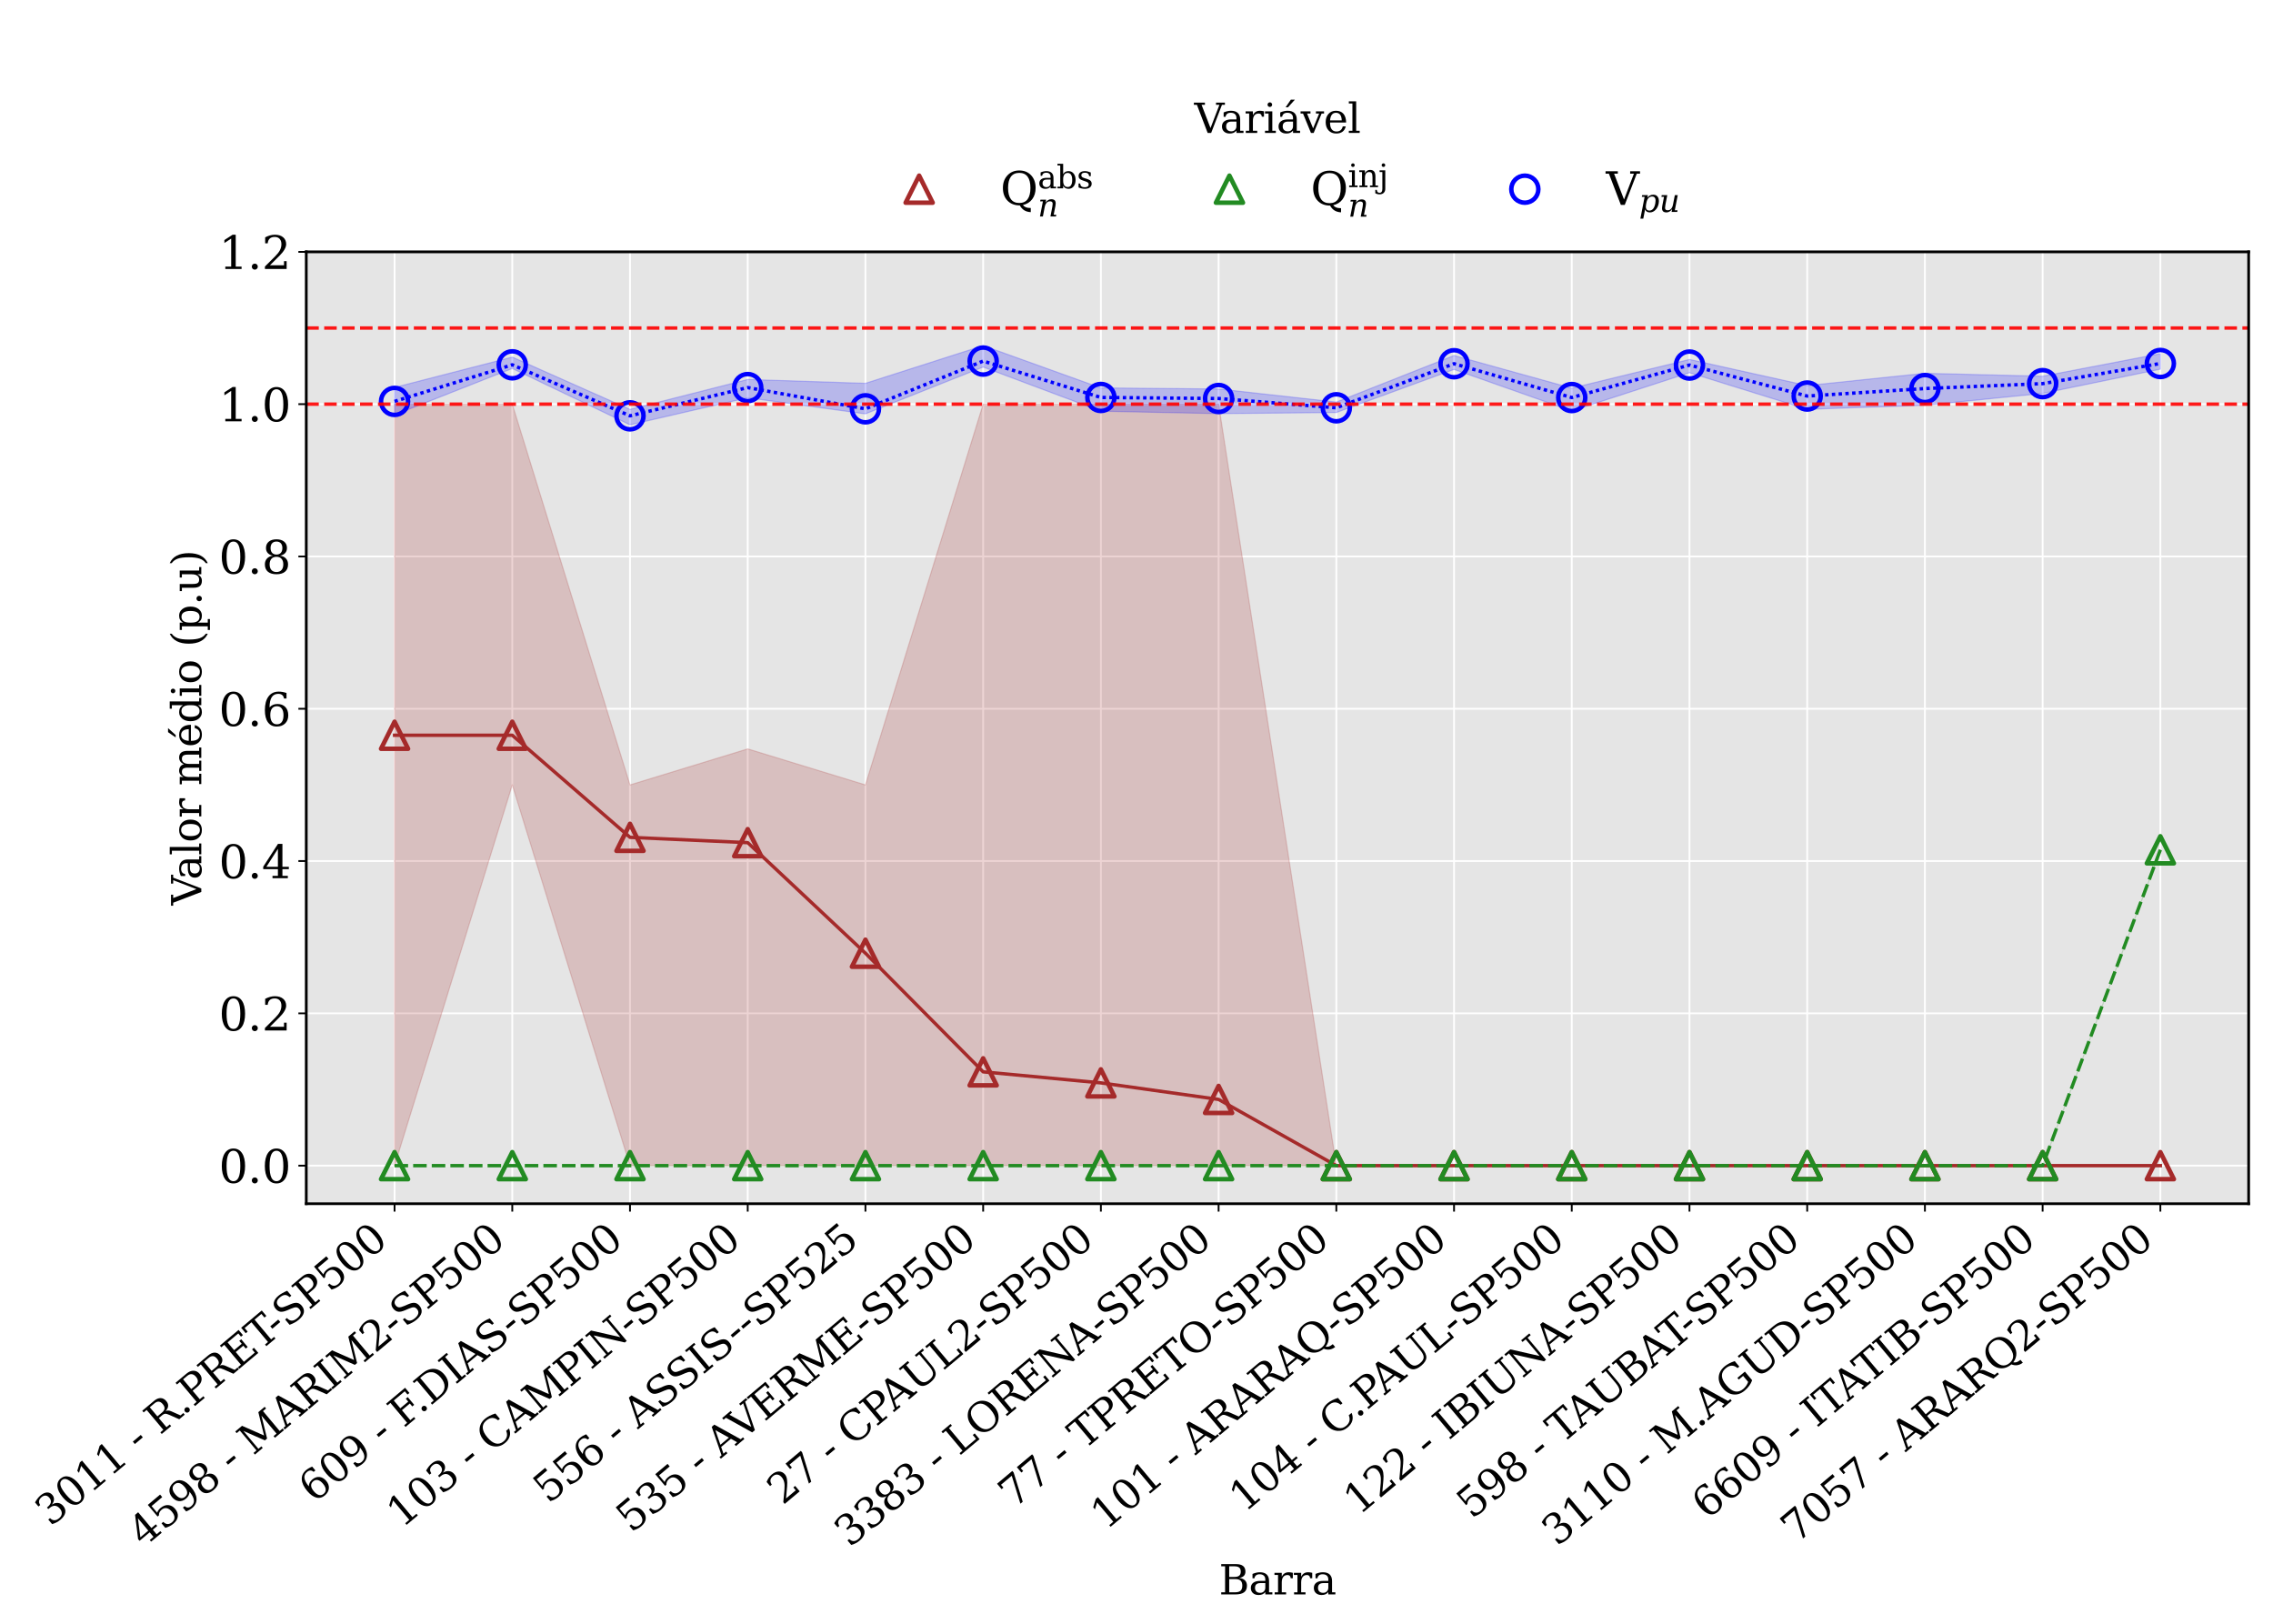 <?xml version="1.0" encoding="utf-8" standalone="no"?>
<!DOCTYPE svg PUBLIC "-//W3C//DTD SVG 1.1//EN"
  "http://www.w3.org/Graphics/SVG/1.1/DTD/svg11.dtd">
<svg xmlns:xlink="http://www.w3.org/1999/xlink" width="1008pt" height="720pt" viewBox="0 0 1008 720" xmlns="http://www.w3.org/2000/svg" version="1.1">
 <defs>
  <style type="text/css">*{stroke-linejoin: round; stroke-linecap: butt}</style>
 </defs>
 <g id="figure_1">
  <g id="patch_1">
   <path d="M 0 720 
L 1008 720 
L 1008 0 
L 0 0 
z
" style="fill: #ffffff"/>
  </g>
  <g id="axes_1">
   <g id="patch_2">
    <path d="M 135.82 533.757 
L 997.2 533.757 
L 997.2 111.68 
L 135.82 111.68 
z
" style="fill: #e5e5e5"/>
   </g>
   <g id="matplotlib.axis_1">
    <g id="xtick_1">
     <g id="line2d_1">
      <path d="M 174.973 533.757 
L 174.973 111.68 
" clip-path="url(#pccf998a33e)" style="fill: none; stroke: #ffffff; stroke-width: 0.8; stroke-linecap: square"/>
     </g>
     <g id="line2d_2">
      <defs>
       <path id="m8502b7dd6e" d="M 0 0 
L 0 3.5 
" style="stroke: #000000; stroke-width: 0.8"/>
      </defs>
      <g>
       <use xlink:href="#m8502b7dd6e" x="174.973" y="533.757" style="stroke: #000000; stroke-width: 0.8"/>
      </g>
     </g>
     <g id="text_1">
      <!-- 3011 - R.PRET-SP500 -->
      <g transform="translate(22.435 677.21) rotate(-40) scale(0.18 -0.18)">
       <defs>
        <path id="DejaVuSerif-33" d="M 622 4469 
Q 988 4606 1323 4678 
Q 1659 4750 1953 4750 
Q 2638 4750 3022 4454 
Q 3406 4159 3406 3634 
Q 3406 3213 3140 2930 
Q 2875 2647 2388 2547 
Q 2963 2466 3280 2130 
Q 3597 1794 3597 1259 
Q 3597 606 3158 257 
Q 2719 -91 1894 -91 
Q 1528 -91 1179 -12 
Q 831 66 488 225 
L 488 1131 
L 838 1131 
Q 869 681 1141 450 
Q 1413 219 1906 219 
Q 2384 219 2661 495 
Q 2938 772 2938 1253 
Q 2938 1803 2653 2086 
Q 2369 2369 1819 2369 
L 1522 2369 
L 1522 2688 
L 1678 2688 
Q 2225 2688 2498 2914 
Q 2772 3141 2772 3597 
Q 2772 4006 2547 4223 
Q 2322 4441 1900 4441 
Q 1478 4441 1245 4241 
Q 1013 4041 972 3647 
L 622 3647 
L 622 4469 
z
" transform="scale(0.016)"/>
        <path id="DejaVuSerif-30" d="M 2034 219 
Q 2513 219 2750 744 
Q 2988 1269 2988 2328 
Q 2988 3391 2750 3916 
Q 2513 4441 2034 4441 
Q 1556 4441 1318 3916 
Q 1081 3391 1081 2328 
Q 1081 1269 1318 744 
Q 1556 219 2034 219 
z
M 2034 -91 
Q 1275 -91 848 546 
Q 422 1184 422 2328 
Q 422 3475 848 4112 
Q 1275 4750 2034 4750 
Q 2797 4750 3222 4112 
Q 3647 3475 3647 2328 
Q 3647 1184 3222 546 
Q 2797 -91 2034 -91 
z
" transform="scale(0.016)"/>
        <path id="DejaVuSerif-31" d="M 909 0 
L 909 331 
L 1722 331 
L 1722 4213 
L 781 3603 
L 781 4013 
L 1919 4750 
L 2350 4750 
L 2350 331 
L 3163 331 
L 3163 0 
L 909 0 
z
" transform="scale(0.016)"/>
        <path id="DejaVuSerif-20" transform="scale(0.016)"/>
        <path id="DejaVuSerif-2d" d="M 281 1959 
L 1881 1959 
L 1881 1472 
L 281 1472 
L 281 1959 
z
" transform="scale(0.016)"/>
        <path id="DejaVuSerif-52" d="M 3066 2316 
Q 3284 2256 3442 2114 
Q 3600 1972 3725 1716 
L 4403 331 
L 4972 331 
L 4972 0 
L 3872 0 
L 3144 1484 
Q 2934 1916 2759 2042 
Q 2584 2169 2278 2169 
L 1581 2169 
L 1581 331 
L 2241 331 
L 2241 0 
L 353 0 
L 353 331 
L 947 331 
L 947 4331 
L 353 4331 
L 353 4666 
L 2719 4666 
Q 3400 4666 3770 4341 
Q 4141 4016 4141 3419 
Q 4141 2938 3870 2661 
Q 3600 2384 3066 2316 
z
M 1581 2503 
L 2503 2503 
Q 2975 2503 3200 2726 
Q 3425 2950 3425 3419 
Q 3425 3888 3200 4109 
Q 2975 4331 2503 4331 
L 1581 4331 
L 1581 2503 
z
" transform="scale(0.016)"/>
        <path id="DejaVuSerif-2e" d="M 603 325 
Q 603 500 722 622 
Q 841 744 1019 744 
Q 1191 744 1312 622 
Q 1434 500 1434 325 
Q 1434 153 1312 31 
Q 1191 -91 1019 -91 
Q 841 -91 722 29 
Q 603 150 603 325 
z
" transform="scale(0.016)"/>
        <path id="DejaVuSerif-50" d="M 1581 2375 
L 2406 2375 
Q 2872 2375 3115 2626 
Q 3359 2878 3359 3353 
Q 3359 3831 3115 4081 
Q 2872 4331 2406 4331 
L 1581 4331 
L 1581 2375 
z
M 353 0 
L 353 331 
L 947 331 
L 947 4331 
L 353 4331 
L 353 4666 
L 2559 4666 
Q 3259 4666 3668 4311 
Q 4078 3956 4078 3353 
Q 4078 2753 3668 2397 
Q 3259 2041 2559 2041 
L 1581 2041 
L 1581 331 
L 2303 331 
L 2303 0 
L 353 0 
z
" transform="scale(0.016)"/>
        <path id="DejaVuSerif-45" d="M 353 0 
L 353 331 
L 947 331 
L 947 4331 
L 353 4331 
L 353 4666 
L 4109 4666 
L 4109 3628 
L 3725 3628 
L 3725 4281 
L 1581 4281 
L 1581 2719 
L 3109 2719 
L 3109 3303 
L 3494 3303 
L 3494 1753 
L 3109 1753 
L 3109 2338 
L 1581 2338 
L 1581 384 
L 3775 384 
L 3775 1038 
L 4159 1038 
L 4159 0 
L 353 0 
z
" transform="scale(0.016)"/>
        <path id="DejaVuSerif-54" d="M 1222 0 
L 1222 331 
L 1819 331 
L 1819 4294 
L 447 4294 
L 447 3566 
L 63 3566 
L 63 4666 
L 4206 4666 
L 4206 3566 
L 3822 3566 
L 3822 4294 
L 2450 4294 
L 2450 331 
L 3047 331 
L 3047 0 
L 1222 0 
z
" transform="scale(0.016)"/>
        <path id="DejaVuSerif-53" d="M 594 225 
L 594 1288 
L 953 1284 
Q 969 753 1261 498 
Q 1553 244 2150 244 
Q 2706 244 2998 464 
Q 3291 684 3291 1106 
Q 3291 1444 3114 1625 
Q 2938 1806 2369 1978 
L 1753 2163 
Q 1084 2366 811 2669 
Q 538 2972 538 3500 
Q 538 4094 959 4422 
Q 1381 4750 2144 4750 
Q 2469 4750 2856 4679 
Q 3244 4609 3681 4475 
L 3681 3481 
L 3328 3481 
Q 3275 3975 2998 4195 
Q 2722 4416 2156 4416 
Q 1663 4416 1405 4214 
Q 1147 4013 1147 3628 
Q 1147 3294 1340 3103 
Q 1534 2913 2163 2725 
L 2741 2553 
Q 3375 2363 3645 2067 
Q 3916 1772 3916 1275 
Q 3916 597 3481 253 
Q 3047 -91 2188 -91 
Q 1803 -91 1404 -12 
Q 1006 66 594 225 
z
" transform="scale(0.016)"/>
        <path id="DejaVuSerif-35" d="M 3219 4666 
L 3219 4153 
L 1081 4153 
L 1081 2816 
Q 1244 2928 1461 2984 
Q 1678 3041 1947 3041 
Q 2703 3041 3140 2622 
Q 3578 2203 3578 1478 
Q 3578 738 3136 323 
Q 2694 -91 1894 -91 
Q 1572 -91 1234 -12 
Q 897 66 544 225 
L 544 1131 
L 897 1131 
Q 925 688 1179 453 
Q 1434 219 1894 219 
Q 2388 219 2653 544 
Q 2919 869 2919 1478 
Q 2919 2084 2655 2407 
Q 2391 2731 1894 2731 
Q 1613 2731 1398 2631 
Q 1184 2531 1019 2322 
L 750 2322 
L 750 4666 
L 3219 4666 
z
" transform="scale(0.016)"/>
       </defs>
       <use xlink:href="#DejaVuSerif-33"/>
       <use xlink:href="#DejaVuSerif-30" x="63.623"/>
       <use xlink:href="#DejaVuSerif-31" x="127.246"/>
       <use xlink:href="#DejaVuSerif-31" x="190.869"/>
       <use xlink:href="#DejaVuSerif-20" x="254.492"/>
       <use xlink:href="#DejaVuSerif-2d" x="286.279"/>
       <use xlink:href="#DejaVuSerif-20" x="320.068"/>
       <use xlink:href="#DejaVuSerif-52" x="351.855"/>
       <use xlink:href="#DejaVuSerif-2e" x="427.148"/>
       <use xlink:href="#DejaVuSerif-50" x="458.936"/>
       <use xlink:href="#DejaVuSerif-52" x="526.221"/>
       <use xlink:href="#DejaVuSerif-45" x="601.514"/>
       <use xlink:href="#DejaVuSerif-54" x="674.512"/>
       <use xlink:href="#DejaVuSerif-2d" x="728.336"/>
       <use xlink:href="#DejaVuSerif-53" x="762.125"/>
       <use xlink:href="#DejaVuSerif-50" x="830.631"/>
       <use xlink:href="#DejaVuSerif-35" x="897.916"/>
       <use xlink:href="#DejaVuSerif-30" x="961.539"/>
       <use xlink:href="#DejaVuSerif-30" x="1025.162"/>
      </g>
     </g>
    </g>
    <g id="xtick_2">
     <g id="line2d_3">
      <path d="M 227.178 533.757 
L 227.178 111.68 
" clip-path="url(#pccf998a33e)" style="fill: none; stroke: #ffffff; stroke-width: 0.8; stroke-linecap: square"/>
     </g>
     <g id="line2d_4">
      <g>
       <use xlink:href="#m8502b7dd6e" x="227.178" y="533.757" style="stroke: #000000; stroke-width: 0.8"/>
      </g>
     </g>
     <g id="text_2">
      <!-- 4598 - MARIM2-SP500 -->
      <g transform="translate(63.755 686.343) rotate(-40) scale(0.18 -0.18)">
       <defs>
        <path id="DejaVuSerif-34" d="M 2234 1581 
L 2234 4063 
L 641 1581 
L 2234 1581 
z
M 3609 0 
L 1484 0 
L 1484 331 
L 2234 331 
L 2234 1247 
L 197 1247 
L 197 1588 
L 2241 4750 
L 2859 4750 
L 2859 1581 
L 3750 1581 
L 3750 1247 
L 2859 1247 
L 2859 331 
L 3609 331 
L 3609 0 
z
" transform="scale(0.016)"/>
        <path id="DejaVuSerif-39" d="M 2994 2091 
Q 2784 1856 2512 1740 
Q 2241 1625 1900 1625 
Q 1206 1625 804 2044 
Q 403 2463 403 3188 
Q 403 3897 839 4323 
Q 1275 4750 2003 4750 
Q 2794 4750 3217 4161 
Q 3641 3572 3641 2478 
Q 3641 1253 3137 581 
Q 2634 -91 1722 -91 
Q 1475 -91 1203 -44 
Q 931 3 647 97 
L 647 872 
L 997 872 
Q 1038 556 1241 387 
Q 1444 219 1784 219 
Q 2391 219 2687 676 
Q 2984 1134 2994 2091 
z
M 1978 4441 
Q 1534 4441 1298 4117 
Q 1063 3794 1063 3188 
Q 1063 2581 1298 2256 
Q 1534 1931 1978 1931 
Q 2422 1931 2658 2245 
Q 2894 2559 2894 3150 
Q 2894 3772 2656 4106 
Q 2419 4441 1978 4441 
z
" transform="scale(0.016)"/>
        <path id="DejaVuSerif-38" d="M 2981 1275 
Q 2981 1775 2732 2051 
Q 2484 2328 2034 2328 
Q 1584 2328 1336 2051 
Q 1088 1775 1088 1275 
Q 1088 772 1336 495 
Q 1584 219 2034 219 
Q 2484 219 2732 495 
Q 2981 772 2981 1275 
z
M 2853 3541 
Q 2853 3966 2637 4203 
Q 2422 4441 2034 4441 
Q 1650 4441 1433 4203 
Q 1216 3966 1216 3541 
Q 1216 3113 1433 2875 
Q 1650 2638 2034 2638 
Q 2422 2638 2637 2875 
Q 2853 3113 2853 3541 
z
M 2516 2484 
Q 3047 2413 3344 2092 
Q 3641 1772 3641 1275 
Q 3641 619 3225 264 
Q 2809 -91 2034 -91 
Q 1263 -91 845 264 
Q 428 619 428 1275 
Q 428 1772 725 2092 
Q 1022 2413 1556 2484 
Q 1084 2569 832 2842 
Q 581 3116 581 3541 
Q 581 4103 968 4426 
Q 1356 4750 2034 4750 
Q 2713 4750 3100 4426 
Q 3488 4103 3488 3541 
Q 3488 3116 3236 2842 
Q 2984 2569 2516 2484 
z
" transform="scale(0.016)"/>
        <path id="DejaVuSerif-4d" d="M 353 0 
L 353 331 
L 947 331 
L 947 4331 
L 319 4331 
L 319 4666 
L 1678 4666 
L 3316 1344 
L 4953 4666 
L 6228 4666 
L 6228 4331 
L 5606 4331 
L 5606 331 
L 6203 331 
L 6203 0 
L 4378 0 
L 4378 331 
L 4972 331 
L 4972 3938 
L 3372 684 
L 2931 684 
L 1331 3938 
L 1331 331 
L 1925 331 
L 1925 0 
L 353 0 
z
" transform="scale(0.016)"/>
        <path id="DejaVuSerif-41" d="M 1281 1691 
L 2994 1691 
L 2138 3909 
L 1281 1691 
z
M -38 0 
L -38 331 
L 372 331 
L 2034 4666 
L 2559 4666 
L 4225 331 
L 4684 331 
L 4684 0 
L 2988 0 
L 2988 331 
L 3506 331 
L 3116 1356 
L 1153 1356 
L 763 331 
L 1275 331 
L 1275 0 
L -38 0 
z
" transform="scale(0.016)"/>
        <path id="DejaVuSerif-49" d="M 1581 331 
L 2175 331 
L 2175 0 
L 353 0 
L 353 331 
L 947 331 
L 947 4331 
L 353 4331 
L 353 4666 
L 2175 4666 
L 2175 4331 
L 1581 4331 
L 1581 331 
z
" transform="scale(0.016)"/>
        <path id="DejaVuSerif-32" d="M 819 3553 
L 469 3553 
L 469 4384 
Q 803 4563 1142 4656 
Q 1481 4750 1806 4750 
Q 2534 4750 2956 4397 
Q 3378 4044 3378 3438 
Q 3378 2753 2422 1800 
Q 2347 1728 2309 1691 
L 1131 513 
L 3078 513 
L 3078 1088 
L 3444 1088 
L 3444 0 
L 434 0 
L 434 341 
L 1850 1753 
Q 2319 2222 2519 2614 
Q 2719 3006 2719 3438 
Q 2719 3909 2473 4175 
Q 2228 4441 1797 4441 
Q 1350 4441 1106 4219 
Q 863 3997 819 3553 
z
" transform="scale(0.016)"/>
       </defs>
       <use xlink:href="#DejaVuSerif-34"/>
       <use xlink:href="#DejaVuSerif-35" x="63.623"/>
       <use xlink:href="#DejaVuSerif-39" x="127.246"/>
       <use xlink:href="#DejaVuSerif-38" x="190.869"/>
       <use xlink:href="#DejaVuSerif-20" x="254.492"/>
       <use xlink:href="#DejaVuSerif-2d" x="286.279"/>
       <use xlink:href="#DejaVuSerif-20" x="320.068"/>
       <use xlink:href="#DejaVuSerif-4d" x="351.855"/>
       <use xlink:href="#DejaVuSerif-41" x="454.248"/>
       <use xlink:href="#DejaVuSerif-52" x="526.465"/>
       <use xlink:href="#DejaVuSerif-49" x="601.758"/>
       <use xlink:href="#DejaVuSerif-4d" x="641.26"/>
       <use xlink:href="#DejaVuSerif-32" x="743.652"/>
       <use xlink:href="#DejaVuSerif-2d" x="807.275"/>
       <use xlink:href="#DejaVuSerif-53" x="841.064"/>
       <use xlink:href="#DejaVuSerif-50" x="909.57"/>
       <use xlink:href="#DejaVuSerif-35" x="976.855"/>
       <use xlink:href="#DejaVuSerif-30" x="1040.479"/>
       <use xlink:href="#DejaVuSerif-30" x="1104.102"/>
      </g>
     </g>
    </g>
    <g id="xtick_3">
     <g id="line2d_5">
      <path d="M 279.383 533.757 
L 279.383 111.68 
" clip-path="url(#pccf998a33e)" style="fill: none; stroke: #ffffff; stroke-width: 0.8; stroke-linecap: square"/>
     </g>
     <g id="line2d_6">
      <g>
       <use xlink:href="#m8502b7dd6e" x="279.383" y="533.757" style="stroke: #000000; stroke-width: 0.8"/>
      </g>
     </g>
     <g id="text_3">
      <!-- 609 - F.DIAS-SP500 -->
      <g transform="translate(139.33 666.733) rotate(-40) scale(0.18 -0.18)">
       <defs>
        <path id="DejaVuSerif-36" d="M 2094 219 
Q 2534 219 2771 542 
Q 3009 866 3009 1472 
Q 3009 2078 2771 2401 
Q 2534 2725 2094 2725 
Q 1647 2725 1412 2412 
Q 1178 2100 1178 1509 
Q 1178 888 1415 553 
Q 1653 219 2094 219 
z
M 1075 2569 
Q 1288 2803 1556 2918 
Q 1825 3034 2163 3034 
Q 2859 3034 3264 2615 
Q 3669 2197 3669 1472 
Q 3669 763 3233 336 
Q 2797 -91 2069 -91 
Q 1278 -91 853 498 
Q 428 1088 428 2181 
Q 428 3406 931 4078 
Q 1434 4750 2350 4750 
Q 2597 4750 2869 4703 
Q 3141 4656 3425 4563 
L 3425 3794 
L 3072 3794 
Q 3034 4109 2831 4275 
Q 2628 4441 2284 4441 
Q 1678 4441 1381 3981 
Q 1084 3522 1075 2569 
z
" transform="scale(0.016)"/>
        <path id="DejaVuSerif-46" d="M 353 0 
L 353 331 
L 947 331 
L 947 4331 
L 353 4331 
L 353 4666 
L 4172 4666 
L 4172 3628 
L 3788 3628 
L 3788 4281 
L 1581 4281 
L 1581 2719 
L 3175 2719 
L 3175 3303 
L 3559 3303 
L 3559 1753 
L 3175 1753 
L 3175 2338 
L 1581 2338 
L 1581 331 
L 2328 331 
L 2328 0 
L 353 0 
z
" transform="scale(0.016)"/>
        <path id="DejaVuSerif-44" d="M 1581 331 
L 2163 331 
Q 3072 331 3558 850 
Q 4044 1369 4044 2338 
Q 4044 3306 3559 3818 
Q 3075 4331 2163 4331 
L 1581 4331 
L 1581 331 
z
M 353 0 
L 353 331 
L 947 331 
L 947 4331 
L 353 4331 
L 353 4666 
L 2209 4666 
Q 3416 4666 4089 4050 
Q 4763 3434 4763 2338 
Q 4763 1238 4088 619 
Q 3413 0 2209 0 
L 353 0 
z
" transform="scale(0.016)"/>
       </defs>
       <use xlink:href="#DejaVuSerif-36"/>
       <use xlink:href="#DejaVuSerif-30" x="63.623"/>
       <use xlink:href="#DejaVuSerif-39" x="127.246"/>
       <use xlink:href="#DejaVuSerif-20" x="190.869"/>
       <use xlink:href="#DejaVuSerif-2d" x="222.656"/>
       <use xlink:href="#DejaVuSerif-20" x="256.445"/>
       <use xlink:href="#DejaVuSerif-46" x="288.232"/>
       <use xlink:href="#DejaVuSerif-2e" x="341.992"/>
       <use xlink:href="#DejaVuSerif-44" x="373.779"/>
       <use xlink:href="#DejaVuSerif-49" x="453.955"/>
       <use xlink:href="#DejaVuSerif-41" x="493.457"/>
       <use xlink:href="#DejaVuSerif-53" x="565.674"/>
       <use xlink:href="#DejaVuSerif-2d" x="637.805"/>
       <use xlink:href="#DejaVuSerif-53" x="671.594"/>
       <use xlink:href="#DejaVuSerif-50" x="740.1"/>
       <use xlink:href="#DejaVuSerif-35" x="807.385"/>
       <use xlink:href="#DejaVuSerif-30" x="871.008"/>
       <use xlink:href="#DejaVuSerif-30" x="934.631"/>
      </g>
     </g>
    </g>
    <g id="xtick_4">
     <g id="line2d_7">
      <path d="M 331.588 533.757 
L 331.588 111.68 
" clip-path="url(#pccf998a33e)" style="fill: none; stroke: #ffffff; stroke-width: 0.8; stroke-linecap: square"/>
     </g>
     <g id="line2d_8">
      <g>
       <use xlink:href="#m8502b7dd6e" x="331.588" y="533.757" style="stroke: #000000; stroke-width: 0.8"/>
      </g>
     </g>
     <g id="text_4">
      <!-- 103 - CAMPIN-SP500 -->
      <g transform="translate(178.319 677.823) rotate(-40) scale(0.18 -0.18)">
       <defs>
        <path id="DejaVuSerif-43" d="M 4513 1234 
Q 4306 581 3820 245 
Q 3334 -91 2591 -91 
Q 2134 -91 1743 65 
Q 1353 222 1050 525 
Q 700 875 529 1320 
Q 359 1766 359 2328 
Q 359 3416 987 4083 
Q 1616 4750 2644 4750 
Q 3025 4750 3456 4650 
Q 3888 4550 4384 4347 
L 4384 3272 
L 4031 3272 
Q 3916 3859 3567 4137 
Q 3219 4416 2591 4416 
Q 1844 4416 1459 3886 
Q 1075 3356 1075 2328 
Q 1075 1303 1459 773 
Q 1844 244 2591 244 
Q 3113 244 3450 492 
Q 3788 741 3938 1234 
L 4513 1234 
z
" transform="scale(0.016)"/>
        <path id="DejaVuSerif-4e" d="M 313 0 
L 313 331 
L 941 331 
L 941 4331 
L 313 4331 
L 313 4666 
L 1509 4666 
L 4306 984 
L 4306 4331 
L 3681 4331 
L 3681 4666 
L 5319 4666 
L 5319 4331 
L 4691 4331 
L 4691 -91 
L 4313 -91 
L 1325 3841 
L 1325 331 
L 1953 331 
L 1953 0 
L 313 0 
z
" transform="scale(0.016)"/>
       </defs>
       <use xlink:href="#DejaVuSerif-31"/>
       <use xlink:href="#DejaVuSerif-30" x="63.623"/>
       <use xlink:href="#DejaVuSerif-33" x="127.246"/>
       <use xlink:href="#DejaVuSerif-20" x="190.869"/>
       <use xlink:href="#DejaVuSerif-2d" x="222.656"/>
       <use xlink:href="#DejaVuSerif-20" x="256.445"/>
       <use xlink:href="#DejaVuSerif-43" x="288.232"/>
       <use xlink:href="#DejaVuSerif-41" x="364.746"/>
       <use xlink:href="#DejaVuSerif-4d" x="436.963"/>
       <use xlink:href="#DejaVuSerif-50" x="539.355"/>
       <use xlink:href="#DejaVuSerif-49" x="606.641"/>
       <use xlink:href="#DejaVuSerif-4e" x="646.143"/>
       <use xlink:href="#DejaVuSerif-2d" x="733.643"/>
       <use xlink:href="#DejaVuSerif-53" x="767.432"/>
       <use xlink:href="#DejaVuSerif-50" x="835.938"/>
       <use xlink:href="#DejaVuSerif-35" x="903.223"/>
       <use xlink:href="#DejaVuSerif-30" x="966.846"/>
       <use xlink:href="#DejaVuSerif-30" x="1030.469"/>
      </g>
     </g>
    </g>
    <g id="xtick_5">
     <g id="line2d_9">
      <path d="M 383.793 533.757 
L 383.793 111.68 
" clip-path="url(#pccf998a33e)" style="fill: none; stroke: #ffffff; stroke-width: 0.8; stroke-linecap: square"/>
     </g>
     <g id="line2d_10">
      <g>
       <use xlink:href="#m8502b7dd6e" x="383.793" y="533.757" style="stroke: #000000; stroke-width: 0.8"/>
      </g>
     </g>
     <g id="text_5">
      <!-- 556 - ASSIS- -SP525 -->
      <g transform="translate(243.281 667.118) rotate(-40) scale(0.18 -0.18)">
       <use xlink:href="#DejaVuSerif-35"/>
       <use xlink:href="#DejaVuSerif-35" x="63.623"/>
       <use xlink:href="#DejaVuSerif-36" x="127.246"/>
       <use xlink:href="#DejaVuSerif-20" x="190.869"/>
       <use xlink:href="#DejaVuSerif-2d" x="222.656"/>
       <use xlink:href="#DejaVuSerif-20" x="256.445"/>
       <use xlink:href="#DejaVuSerif-41" x="288.232"/>
       <use xlink:href="#DejaVuSerif-53" x="360.449"/>
       <use xlink:href="#DejaVuSerif-53" x="427.205"/>
       <use xlink:href="#DejaVuSerif-49" x="495.711"/>
       <use xlink:href="#DejaVuSerif-53" x="535.213"/>
       <use xlink:href="#DejaVuSerif-2d" x="607.344"/>
       <use xlink:href="#DejaVuSerif-2d" x="641.133"/>
       <use xlink:href="#DejaVuSerif-53" x="674.922"/>
       <use xlink:href="#DejaVuSerif-50" x="743.428"/>
       <use xlink:href="#DejaVuSerif-35" x="810.713"/>
       <use xlink:href="#DejaVuSerif-32" x="874.336"/>
       <use xlink:href="#DejaVuSerif-35" x="937.959"/>
      </g>
     </g>
    </g>
    <g id="xtick_6">
     <g id="line2d_11">
      <path d="M 435.998 533.757 
L 435.998 111.68 
" clip-path="url(#pccf998a33e)" style="fill: none; stroke: #ffffff; stroke-width: 0.8; stroke-linecap: square"/>
     </g>
     <g id="line2d_12">
      <g>
       <use xlink:href="#m8502b7dd6e" x="435.998" y="533.757" style="stroke: #000000; stroke-width: 0.8"/>
      </g>
     </g>
     <g id="text_6">
      <!-- 535 - AVERME-SP500 -->
      <g transform="translate(280.027 680.09) rotate(-40) scale(0.18 -0.18)">
       <defs>
        <path id="DejaVuSerif-56" d="M 1119 4331 
L 2497 750 
L 3872 4331 
L 3347 4331 
L 3347 4666 
L 4716 4666 
L 4716 4331 
L 4263 4331 
L 2597 0 
L 2059 0 
L 403 4331 
L -63 4331 
L -63 4666 
L 1638 4666 
L 1638 4331 
L 1119 4331 
z
" transform="scale(0.016)"/>
       </defs>
       <use xlink:href="#DejaVuSerif-35"/>
       <use xlink:href="#DejaVuSerif-33" x="63.623"/>
       <use xlink:href="#DejaVuSerif-35" x="127.246"/>
       <use xlink:href="#DejaVuSerif-20" x="190.869"/>
       <use xlink:href="#DejaVuSerif-2d" x="222.656"/>
       <use xlink:href="#DejaVuSerif-20" x="256.445"/>
       <use xlink:href="#DejaVuSerif-41" x="288.232"/>
       <use xlink:href="#DejaVuSerif-56" x="355.449"/>
       <use xlink:href="#DejaVuSerif-45" x="427.666"/>
       <use xlink:href="#DejaVuSerif-52" x="500.664"/>
       <use xlink:href="#DejaVuSerif-4d" x="575.957"/>
       <use xlink:href="#DejaVuSerif-45" x="678.35"/>
       <use xlink:href="#DejaVuSerif-2d" x="753.223"/>
       <use xlink:href="#DejaVuSerif-53" x="787.012"/>
       <use xlink:href="#DejaVuSerif-50" x="855.518"/>
       <use xlink:href="#DejaVuSerif-35" x="922.803"/>
       <use xlink:href="#DejaVuSerif-30" x="986.426"/>
       <use xlink:href="#DejaVuSerif-30" x="1050.049"/>
      </g>
     </g>
    </g>
    <g id="xtick_7">
     <g id="line2d_13">
      <path d="M 488.203 533.757 
L 488.203 111.68 
" clip-path="url(#pccf998a33e)" style="fill: none; stroke: #ffffff; stroke-width: 0.8; stroke-linecap: square"/>
     </g>
     <g id="line2d_14">
      <g>
       <use xlink:href="#m8502b7dd6e" x="488.203" y="533.757" style="stroke: #000000; stroke-width: 0.8"/>
      </g>
     </g>
     <g id="text_7">
      <!-- 27 - CPAUL2-SP500 -->
      <g transform="translate(347.044 667.661) rotate(-40) scale(0.18 -0.18)">
       <defs>
        <path id="DejaVuSerif-37" d="M 3609 4347 
L 1784 0 
L 1319 0 
L 3059 4153 
L 903 4153 
L 903 3578 
L 538 3578 
L 538 4666 
L 3609 4666 
L 3609 4347 
z
" transform="scale(0.016)"/>
        <path id="DejaVuSerif-55" d="M 897 4331 
L 300 4331 
L 300 4666 
L 2125 4666 
L 2125 4331 
L 1528 4331 
L 1528 1919 
Q 1528 1025 1820 672 
Q 2113 319 2828 319 
Q 3544 319 3836 672 
Q 4128 1025 4128 1919 
L 4128 4331 
L 3531 4331 
L 3531 4666 
L 5106 4666 
L 5106 4331 
L 4513 4331 
L 4513 1856 
Q 4513 791 4103 350 
Q 3694 -91 2713 -91 
Q 1731 -91 1314 353 
Q 897 797 897 1856 
L 897 4331 
z
" transform="scale(0.016)"/>
        <path id="DejaVuSerif-4c" d="M 353 0 
L 353 331 
L 947 331 
L 947 4331 
L 353 4331 
L 353 4666 
L 2175 4666 
L 2175 4331 
L 1581 4331 
L 1581 384 
L 3713 384 
L 3713 1166 
L 4097 1166 
L 4097 0 
L 353 0 
z
" transform="scale(0.016)"/>
       </defs>
       <use xlink:href="#DejaVuSerif-32"/>
       <use xlink:href="#DejaVuSerif-37" x="63.623"/>
       <use xlink:href="#DejaVuSerif-20" x="127.246"/>
       <use xlink:href="#DejaVuSerif-2d" x="159.033"/>
       <use xlink:href="#DejaVuSerif-20" x="192.822"/>
       <use xlink:href="#DejaVuSerif-43" x="224.609"/>
       <use xlink:href="#DejaVuSerif-50" x="301.123"/>
       <use xlink:href="#DejaVuSerif-41" x="359.283"/>
       <use xlink:href="#DejaVuSerif-55" x="431.5"/>
       <use xlink:href="#DejaVuSerif-4c" x="515.777"/>
       <use xlink:href="#DejaVuSerif-32" x="582.184"/>
       <use xlink:href="#DejaVuSerif-2d" x="645.807"/>
       <use xlink:href="#DejaVuSerif-53" x="679.596"/>
       <use xlink:href="#DejaVuSerif-50" x="748.102"/>
       <use xlink:href="#DejaVuSerif-35" x="815.387"/>
       <use xlink:href="#DejaVuSerif-30" x="879.01"/>
       <use xlink:href="#DejaVuSerif-30" x="942.633"/>
      </g>
     </g>
    </g>
    <g id="xtick_8">
     <g id="line2d_15">
      <path d="M 540.407 533.757 
L 540.407 111.68 
" clip-path="url(#pccf998a33e)" style="fill: none; stroke: #ffffff; stroke-width: 0.8; stroke-linecap: square"/>
     </g>
     <g id="line2d_16">
      <g>
       <use xlink:href="#m8502b7dd6e" x="540.407" y="533.757" style="stroke: #000000; stroke-width: 0.8"/>
      </g>
     </g>
     <g id="text_8">
      <!-- 3383 - LORENA-SP500 -->
      <g transform="translate(376.849 686.457) rotate(-40) scale(0.18 -0.18)">
       <defs>
        <path id="DejaVuSerif-4f" d="M 2625 244 
Q 3391 244 3781 770 
Q 4172 1297 4172 2328 
Q 4172 3363 3781 3889 
Q 3391 4416 2625 4416 
Q 1856 4416 1465 3889 
Q 1075 3363 1075 2328 
Q 1075 1297 1465 770 
Q 1856 244 2625 244 
z
M 2625 -91 
Q 2150 -91 1751 65 
Q 1353 222 1050 525 
Q 700 875 529 1319 
Q 359 1763 359 2328 
Q 359 2894 529 3339 
Q 700 3784 1050 4134 
Q 1356 4441 1750 4595 
Q 2144 4750 2625 4750 
Q 3641 4750 4266 4084 
Q 4891 3419 4891 2328 
Q 4891 1769 4719 1320 
Q 4547 872 4197 525 
Q 3891 219 3497 64 
Q 3103 -91 2625 -91 
z
" transform="scale(0.016)"/>
       </defs>
       <use xlink:href="#DejaVuSerif-33"/>
       <use xlink:href="#DejaVuSerif-33" x="63.623"/>
       <use xlink:href="#DejaVuSerif-38" x="127.246"/>
       <use xlink:href="#DejaVuSerif-33" x="190.869"/>
       <use xlink:href="#DejaVuSerif-20" x="254.492"/>
       <use xlink:href="#DejaVuSerif-2d" x="286.279"/>
       <use xlink:href="#DejaVuSerif-20" x="320.068"/>
       <use xlink:href="#DejaVuSerif-4c" x="351.855"/>
       <use xlink:href="#DejaVuSerif-4f" x="418.262"/>
       <use xlink:href="#DejaVuSerif-52" x="500.244"/>
       <use xlink:href="#DejaVuSerif-45" x="575.537"/>
       <use xlink:href="#DejaVuSerif-4e" x="648.535"/>
       <use xlink:href="#DejaVuSerif-41" x="736.035"/>
       <use xlink:href="#DejaVuSerif-2d" x="808.252"/>
       <use xlink:href="#DejaVuSerif-53" x="842.041"/>
       <use xlink:href="#DejaVuSerif-50" x="910.547"/>
       <use xlink:href="#DejaVuSerif-35" x="977.832"/>
       <use xlink:href="#DejaVuSerif-30" x="1041.455"/>
       <use xlink:href="#DejaVuSerif-30" x="1105.078"/>
      </g>
     </g>
    </g>
    <g id="xtick_9">
     <g id="line2d_17">
      <path d="M 592.612 533.757 
L 592.612 111.68 
" clip-path="url(#pccf998a33e)" style="fill: none; stroke: #ffffff; stroke-width: 0.8; stroke-linecap: square"/>
     </g>
     <g id="line2d_18">
      <g>
       <use xlink:href="#m8502b7dd6e" x="592.612" y="533.757" style="stroke: #000000; stroke-width: 0.8"/>
      </g>
     </g>
     <g id="text_9">
      <!-- 77 - TPRETO-SP500 -->
      <g transform="translate(449.608 669.21) rotate(-40) scale(0.18 -0.18)">
       <use xlink:href="#DejaVuSerif-37"/>
       <use xlink:href="#DejaVuSerif-37" x="63.623"/>
       <use xlink:href="#DejaVuSerif-20" x="127.246"/>
       <use xlink:href="#DejaVuSerif-2d" x="159.033"/>
       <use xlink:href="#DejaVuSerif-20" x="192.822"/>
       <use xlink:href="#DejaVuSerif-54" x="224.609"/>
       <use xlink:href="#DejaVuSerif-50" x="291.309"/>
       <use xlink:href="#DejaVuSerif-52" x="358.594"/>
       <use xlink:href="#DejaVuSerif-45" x="433.887"/>
       <use xlink:href="#DejaVuSerif-54" x="506.885"/>
       <use xlink:href="#DejaVuSerif-4f" x="573.584"/>
       <use xlink:href="#DejaVuSerif-2d" x="659.191"/>
       <use xlink:href="#DejaVuSerif-53" x="692.98"/>
       <use xlink:href="#DejaVuSerif-50" x="761.486"/>
       <use xlink:href="#DejaVuSerif-35" x="828.771"/>
       <use xlink:href="#DejaVuSerif-30" x="892.395"/>
       <use xlink:href="#DejaVuSerif-30" x="956.018"/>
      </g>
     </g>
    </g>
    <g id="xtick_10">
     <g id="line2d_19">
      <path d="M 644.817 533.757 
L 644.817 111.68 
" clip-path="url(#pccf998a33e)" style="fill: none; stroke: #ffffff; stroke-width: 0.8; stroke-linecap: square"/>
     </g>
     <g id="line2d_20">
      <g>
       <use xlink:href="#m8502b7dd6e" x="644.817" y="533.757" style="stroke: #000000; stroke-width: 0.8"/>
      </g>
     </g>
     <g id="text_10">
      <!-- 101 - ARARAQ-SP500 -->
      <g transform="translate(490.521 678.685) rotate(-40) scale(0.18 -0.18)">
       <defs>
        <path id="DejaVuSerif-51" d="M 2700 -91 
Q 1628 -91 993 567 
Q 359 1225 359 2328 
Q 359 2894 529 3339 
Q 700 3784 1050 4134 
Q 1356 4441 1750 4595 
Q 2144 4750 2625 4750 
Q 3641 4750 4266 4084 
Q 4891 3419 4891 2328 
Q 4891 1403 4422 773 
Q 3953 144 3128 -38 
Q 3297 -247 3539 -347 
Q 3781 -447 4122 -447 
L 4219 -447 
L 4219 -1025 
Q 3691 -1000 3314 -767 
Q 2938 -534 2700 -91 
z
M 2625 244 
Q 3391 244 3781 770 
Q 4172 1297 4172 2328 
Q 4172 3363 3781 3889 
Q 3391 4416 2625 4416 
Q 1856 4416 1465 3889 
Q 1075 3363 1075 2328 
Q 1075 1297 1465 770 
Q 1856 244 2625 244 
z
" transform="scale(0.016)"/>
       </defs>
       <use xlink:href="#DejaVuSerif-31"/>
       <use xlink:href="#DejaVuSerif-30" x="63.623"/>
       <use xlink:href="#DejaVuSerif-31" x="127.246"/>
       <use xlink:href="#DejaVuSerif-20" x="190.869"/>
       <use xlink:href="#DejaVuSerif-2d" x="222.656"/>
       <use xlink:href="#DejaVuSerif-20" x="256.445"/>
       <use xlink:href="#DejaVuSerif-41" x="288.232"/>
       <use xlink:href="#DejaVuSerif-52" x="360.449"/>
       <use xlink:href="#DejaVuSerif-41" x="435.742"/>
       <use xlink:href="#DejaVuSerif-52" x="507.959"/>
       <use xlink:href="#DejaVuSerif-41" x="583.252"/>
       <use xlink:href="#DejaVuSerif-51" x="655.469"/>
       <use xlink:href="#DejaVuSerif-2d" x="741.076"/>
       <use xlink:href="#DejaVuSerif-53" x="774.865"/>
       <use xlink:href="#DejaVuSerif-50" x="843.371"/>
       <use xlink:href="#DejaVuSerif-35" x="910.656"/>
       <use xlink:href="#DejaVuSerif-30" x="974.279"/>
       <use xlink:href="#DejaVuSerif-30" x="1037.902"/>
      </g>
     </g>
    </g>
    <g id="xtick_11">
     <g id="line2d_21">
      <path d="M 697.022 533.757 
L 697.022 111.68 
" clip-path="url(#pccf998a33e)" style="fill: none; stroke: #ffffff; stroke-width: 0.8; stroke-linecap: square"/>
     </g>
     <g id="line2d_22">
      <g>
       <use xlink:href="#m8502b7dd6e" x="697.022" y="533.757" style="stroke: #000000; stroke-width: 0.8"/>
      </g>
     </g>
     <g id="text_11">
      <!-- 104 - C.PAUL-SP500 -->
      <g transform="translate(551.981 670.919) rotate(-40) scale(0.18 -0.18)">
       <use xlink:href="#DejaVuSerif-31"/>
       <use xlink:href="#DejaVuSerif-30" x="63.623"/>
       <use xlink:href="#DejaVuSerif-34" x="127.246"/>
       <use xlink:href="#DejaVuSerif-20" x="190.869"/>
       <use xlink:href="#DejaVuSerif-2d" x="222.656"/>
       <use xlink:href="#DejaVuSerif-20" x="256.445"/>
       <use xlink:href="#DejaVuSerif-43" x="288.232"/>
       <use xlink:href="#DejaVuSerif-2e" x="361.121"/>
       <use xlink:href="#DejaVuSerif-50" x="392.908"/>
       <use xlink:href="#DejaVuSerif-41" x="451.068"/>
       <use xlink:href="#DejaVuSerif-55" x="523.285"/>
       <use xlink:href="#DejaVuSerif-4c" x="607.562"/>
       <use xlink:href="#DejaVuSerif-2d" x="673.969"/>
       <use xlink:href="#DejaVuSerif-53" x="707.758"/>
       <use xlink:href="#DejaVuSerif-50" x="776.264"/>
       <use xlink:href="#DejaVuSerif-35" x="843.549"/>
       <use xlink:href="#DejaVuSerif-30" x="907.172"/>
       <use xlink:href="#DejaVuSerif-30" x="970.795"/>
      </g>
     </g>
    </g>
    <g id="xtick_12">
     <g id="line2d_23">
      <path d="M 749.227 533.757 
L 749.227 111.68 
" clip-path="url(#pccf998a33e)" style="fill: none; stroke: #ffffff; stroke-width: 0.8; stroke-linecap: square"/>
     </g>
     <g id="line2d_24">
      <g>
       <use xlink:href="#m8502b7dd6e" x="749.227" y="533.757" style="stroke: #000000; stroke-width: 0.8"/>
      </g>
     </g>
     <g id="text_12">
      <!-- 122 - IBIUNA-SP500 -->
      <g transform="translate(602.704 672.162) rotate(-40) scale(0.18 -0.18)">
       <defs>
        <path id="DejaVuSerif-42" d="M 1581 331 
L 2516 331 
Q 3078 331 3337 575 
Q 3597 819 3597 1350 
Q 3597 1878 3339 2120 
Q 3081 2363 2516 2363 
L 1581 2363 
L 1581 331 
z
M 1581 2694 
L 2375 2694 
Q 2888 2694 3123 2891 
Q 3359 3088 3359 3513 
Q 3359 3941 3123 4136 
Q 2888 4331 2375 4331 
L 1581 4331 
L 1581 2694 
z
M 353 0 
L 353 331 
L 947 331 
L 947 4331 
L 353 4331 
L 353 4666 
L 2656 4666 
Q 3363 4666 3720 4377 
Q 4078 4088 4078 3513 
Q 4078 3097 3829 2850 
Q 3581 2603 3103 2547 
Q 3697 2472 4005 2167 
Q 4313 1863 4313 1350 
Q 4313 656 3875 328 
Q 3438 0 2509 0 
L 353 0 
z
" transform="scale(0.016)"/>
       </defs>
       <use xlink:href="#DejaVuSerif-31"/>
       <use xlink:href="#DejaVuSerif-32" x="63.623"/>
       <use xlink:href="#DejaVuSerif-32" x="127.246"/>
       <use xlink:href="#DejaVuSerif-20" x="190.869"/>
       <use xlink:href="#DejaVuSerif-2d" x="222.656"/>
       <use xlink:href="#DejaVuSerif-20" x="256.445"/>
       <use xlink:href="#DejaVuSerif-49" x="288.232"/>
       <use xlink:href="#DejaVuSerif-42" x="327.734"/>
       <use xlink:href="#DejaVuSerif-49" x="401.221"/>
       <use xlink:href="#DejaVuSerif-55" x="440.723"/>
       <use xlink:href="#DejaVuSerif-4e" x="525"/>
       <use xlink:href="#DejaVuSerif-41" x="612.5"/>
       <use xlink:href="#DejaVuSerif-2d" x="684.717"/>
       <use xlink:href="#DejaVuSerif-53" x="718.506"/>
       <use xlink:href="#DejaVuSerif-50" x="787.012"/>
       <use xlink:href="#DejaVuSerif-35" x="854.297"/>
       <use xlink:href="#DejaVuSerif-30" x="917.92"/>
       <use xlink:href="#DejaVuSerif-30" x="981.543"/>
      </g>
     </g>
    </g>
    <g id="xtick_13">
     <g id="line2d_25">
      <path d="M 801.432 533.757 
L 801.432 111.68 
" clip-path="url(#pccf998a33e)" style="fill: none; stroke: #ffffff; stroke-width: 0.8; stroke-linecap: square"/>
     </g>
     <g id="line2d_26">
      <g>
       <use xlink:href="#m8502b7dd6e" x="801.432" y="533.757" style="stroke: #000000; stroke-width: 0.8"/>
      </g>
     </g>
     <g id="text_13">
      <!-- 598 - TAUBAT-SP500 -->
      <g transform="translate(652.806 673.927) rotate(-40) scale(0.18 -0.18)">
       <use xlink:href="#DejaVuSerif-35"/>
       <use xlink:href="#DejaVuSerif-39" x="63.623"/>
       <use xlink:href="#DejaVuSerif-38" x="127.246"/>
       <use xlink:href="#DejaVuSerif-20" x="190.869"/>
       <use xlink:href="#DejaVuSerif-2d" x="222.656"/>
       <use xlink:href="#DejaVuSerif-20" x="256.445"/>
       <use xlink:href="#DejaVuSerif-54" x="288.232"/>
       <use xlink:href="#DejaVuSerif-41" x="349.432"/>
       <use xlink:href="#DejaVuSerif-55" x="421.648"/>
       <use xlink:href="#DejaVuSerif-42" x="505.926"/>
       <use xlink:href="#DejaVuSerif-41" x="579.412"/>
       <use xlink:href="#DejaVuSerif-54" x="646.129"/>
       <use xlink:href="#DejaVuSerif-2d" x="699.953"/>
       <use xlink:href="#DejaVuSerif-53" x="733.742"/>
       <use xlink:href="#DejaVuSerif-50" x="802.248"/>
       <use xlink:href="#DejaVuSerif-35" x="869.533"/>
       <use xlink:href="#DejaVuSerif-30" x="933.156"/>
       <use xlink:href="#DejaVuSerif-30" x="996.779"/>
      </g>
     </g>
    </g>
    <g id="xtick_14">
     <g id="line2d_27">
      <path d="M 853.637 533.757 
L 853.637 111.68 
" clip-path="url(#pccf998a33e)" style="fill: none; stroke: #ffffff; stroke-width: 0.8; stroke-linecap: square"/>
     </g>
     <g id="line2d_28">
      <g>
       <use xlink:href="#m8502b7dd6e" x="853.637" y="533.757" style="stroke: #000000; stroke-width: 0.8"/>
      </g>
     </g>
     <g id="text_14">
      <!-- 3110 - M.AGUD-SP500 -->
      <g transform="translate(690.602 686.018) rotate(-40) scale(0.18 -0.18)">
       <defs>
        <path id="DejaVuSerif-47" d="M 4097 3272 
Q 3988 3856 3641 4136 
Q 3294 4416 2675 4416 
Q 1869 4416 1472 3897 
Q 1075 3378 1075 2328 
Q 1075 1300 1484 772 
Q 1894 244 2688 244 
Q 3041 244 3362 331 
Q 3684 419 3975 594 
L 3975 1797 
L 3097 1797 
L 3097 2131 
L 4609 2131 
L 4609 391 
Q 4194 150 3714 29 
Q 3234 -91 2688 -91 
Q 1631 -91 995 570 
Q 359 1231 359 2328 
Q 359 3434 996 4092 
Q 1634 4750 2713 4750 
Q 3113 4750 3539 4658 
Q 3966 4566 4447 4378 
L 4447 3272 
L 4097 3272 
z
" transform="scale(0.016)"/>
       </defs>
       <use xlink:href="#DejaVuSerif-33"/>
       <use xlink:href="#DejaVuSerif-31" x="63.623"/>
       <use xlink:href="#DejaVuSerif-31" x="127.246"/>
       <use xlink:href="#DejaVuSerif-30" x="190.869"/>
       <use xlink:href="#DejaVuSerif-20" x="254.492"/>
       <use xlink:href="#DejaVuSerif-2d" x="286.279"/>
       <use xlink:href="#DejaVuSerif-20" x="320.068"/>
       <use xlink:href="#DejaVuSerif-4d" x="351.855"/>
       <use xlink:href="#DejaVuSerif-2e" x="454.248"/>
       <use xlink:href="#DejaVuSerif-41" x="486.035"/>
       <use xlink:href="#DejaVuSerif-47" x="558.252"/>
       <use xlink:href="#DejaVuSerif-55" x="638.135"/>
       <use xlink:href="#DejaVuSerif-44" x="722.412"/>
       <use xlink:href="#DejaVuSerif-2d" x="804.463"/>
       <use xlink:href="#DejaVuSerif-53" x="838.252"/>
       <use xlink:href="#DejaVuSerif-50" x="906.758"/>
       <use xlink:href="#DejaVuSerif-35" x="974.043"/>
       <use xlink:href="#DejaVuSerif-30" x="1037.666"/>
       <use xlink:href="#DejaVuSerif-30" x="1101.289"/>
      </g>
     </g>
    </g>
    <g id="xtick_15">
     <g id="line2d_29">
      <path d="M 905.841 533.757 
L 905.841 111.68 
" clip-path="url(#pccf998a33e)" style="fill: none; stroke: #ffffff; stroke-width: 0.8; stroke-linecap: square"/>
     </g>
     <g id="line2d_30">
      <g>
       <use xlink:href="#m8502b7dd6e" x="905.841" y="533.757" style="stroke: #000000; stroke-width: 0.8"/>
      </g>
     </g>
     <g id="text_15">
      <!-- 6609 - ITATIB-SP500 -->
      <g transform="translate(757.095 674.028) rotate(-40) scale(0.18 -0.18)">
       <use xlink:href="#DejaVuSerif-36"/>
       <use xlink:href="#DejaVuSerif-36" x="63.623"/>
       <use xlink:href="#DejaVuSerif-30" x="127.246"/>
       <use xlink:href="#DejaVuSerif-39" x="190.869"/>
       <use xlink:href="#DejaVuSerif-20" x="254.492"/>
       <use xlink:href="#DejaVuSerif-2d" x="286.279"/>
       <use xlink:href="#DejaVuSerif-20" x="320.068"/>
       <use xlink:href="#DejaVuSerif-49" x="351.855"/>
       <use xlink:href="#DejaVuSerif-54" x="391.357"/>
       <use xlink:href="#DejaVuSerif-41" x="452.557"/>
       <use xlink:href="#DejaVuSerif-54" x="519.273"/>
       <use xlink:href="#DejaVuSerif-49" x="585.973"/>
       <use xlink:href="#DejaVuSerif-42" x="625.475"/>
       <use xlink:href="#DejaVuSerif-2d" x="700.836"/>
       <use xlink:href="#DejaVuSerif-53" x="734.625"/>
       <use xlink:href="#DejaVuSerif-50" x="803.131"/>
       <use xlink:href="#DejaVuSerif-35" x="870.416"/>
       <use xlink:href="#DejaVuSerif-30" x="934.039"/>
       <use xlink:href="#DejaVuSerif-30" x="997.662"/>
      </g>
     </g>
    </g>
    <g id="xtick_16">
     <g id="line2d_31">
      <path d="M 958.046 533.757 
L 958.046 111.68 
" clip-path="url(#pccf998a33e)" style="fill: none; stroke: #ffffff; stroke-width: 0.8; stroke-linecap: square"/>
     </g>
     <g id="line2d_32">
      <g>
       <use xlink:href="#m8502b7dd6e" x="958.046" y="533.757" style="stroke: #000000; stroke-width: 0.8"/>
      </g>
     </g>
     <g id="text_16">
      <!-- 7057 - ARARQ2-SP500 -->
      <g transform="translate(796.662 684.633) rotate(-40) scale(0.18 -0.18)">
       <use xlink:href="#DejaVuSerif-37"/>
       <use xlink:href="#DejaVuSerif-30" x="63.623"/>
       <use xlink:href="#DejaVuSerif-35" x="127.246"/>
       <use xlink:href="#DejaVuSerif-37" x="190.869"/>
       <use xlink:href="#DejaVuSerif-20" x="254.492"/>
       <use xlink:href="#DejaVuSerif-2d" x="286.279"/>
       <use xlink:href="#DejaVuSerif-20" x="320.068"/>
       <use xlink:href="#DejaVuSerif-41" x="351.855"/>
       <use xlink:href="#DejaVuSerif-52" x="424.072"/>
       <use xlink:href="#DejaVuSerif-41" x="499.365"/>
       <use xlink:href="#DejaVuSerif-52" x="571.582"/>
       <use xlink:href="#DejaVuSerif-51" x="646.875"/>
       <use xlink:href="#DejaVuSerif-32" x="728.857"/>
       <use xlink:href="#DejaVuSerif-2d" x="792.48"/>
       <use xlink:href="#DejaVuSerif-53" x="826.27"/>
       <use xlink:href="#DejaVuSerif-50" x="894.775"/>
       <use xlink:href="#DejaVuSerif-35" x="962.061"/>
       <use xlink:href="#DejaVuSerif-30" x="1025.684"/>
       <use xlink:href="#DejaVuSerif-30" x="1089.307"/>
      </g>
     </g>
    </g>
    <g id="text_17">
     <!-- Barra -->
     <g transform="translate(540.56 707.002) scale(0.18 -0.18)">
      <defs>
       <path id="DejaVuSerif-61" d="M 2547 1044 
L 2547 1747 
L 1806 1747 
Q 1378 1747 1168 1562 
Q 959 1378 959 997 
Q 959 650 1171 447 
Q 1384 244 1747 244 
Q 2106 244 2326 466 
Q 2547 688 2547 1044 
z
M 3122 2075 
L 3122 331 
L 3634 331 
L 3634 0 
L 2547 0 
L 2547 359 
Q 2356 128 2106 18 
Q 1856 -91 1522 -91 
Q 969 -91 644 203 
Q 319 497 319 997 
Q 319 1513 691 1797 
Q 1063 2081 1741 2081 
L 2547 2081 
L 2547 2309 
Q 2547 2688 2317 2895 
Q 2088 3103 1672 3103 
Q 1328 3103 1125 2947 
Q 922 2791 872 2484 
L 575 2484 
L 575 3156 
Q 875 3284 1158 3348 
Q 1441 3413 1709 3413 
Q 2400 3413 2761 3070 
Q 3122 2728 3122 2075 
z
" transform="scale(0.016)"/>
       <path id="DejaVuSerif-72" d="M 3059 3328 
L 3059 2497 
L 2728 2497 
Q 2713 2744 2591 2866 
Q 2469 2988 2234 2988 
Q 1809 2988 1582 2694 
Q 1356 2400 1356 1850 
L 1356 331 
L 2022 331 
L 2022 0 
L 263 0 
L 263 331 
L 781 331 
L 781 2994 
L 231 2994 
L 231 3322 
L 1356 3322 
L 1356 2731 
Q 1525 3078 1790 3245 
Q 2056 3413 2438 3413 
Q 2578 3413 2733 3391 
Q 2888 3369 3059 3328 
z
" transform="scale(0.016)"/>
      </defs>
      <use xlink:href="#DejaVuSerif-42"/>
      <use xlink:href="#DejaVuSerif-61" x="73.486"/>
      <use xlink:href="#DejaVuSerif-72" x="133.105"/>
      <use xlink:href="#DejaVuSerif-72" x="180.908"/>
      <use xlink:href="#DejaVuSerif-61" x="228.711"/>
     </g>
    </g>
   </g>
   <g id="matplotlib.axis_2">
    <g id="ytick_1">
     <g id="line2d_33">
      <path d="M 135.82 516.874 
L 997.2 516.874 
" clip-path="url(#pccf998a33e)" style="fill: none; stroke: #ffffff; stroke-width: 0.8; stroke-linecap: square"/>
     </g>
     <g id="line2d_34">
      <defs>
       <path id="m89224be1cb" d="M 0 0 
L -3.5 0 
" style="stroke: #000000; stroke-width: 0.8"/>
      </defs>
      <g>
       <use xlink:href="#m89224be1cb" x="135.82" y="516.874" style="stroke: #000000; stroke-width: 0.8"/>
      </g>
     </g>
     <g id="text_18">
      <!-- 0.0 -->
      <g transform="translate(97.013 524.472) scale(0.2 -0.2)">
       <use xlink:href="#DejaVuSerif-30"/>
       <use xlink:href="#DejaVuSerif-2e" x="63.623"/>
       <use xlink:href="#DejaVuSerif-30" x="95.41"/>
      </g>
     </g>
    </g>
    <g id="ytick_2">
     <g id="line2d_35">
      <path d="M 135.82 449.341 
L 997.2 449.341 
" clip-path="url(#pccf998a33e)" style="fill: none; stroke: #ffffff; stroke-width: 0.8; stroke-linecap: square"/>
     </g>
     <g id="line2d_36">
      <g>
       <use xlink:href="#m89224be1cb" x="135.82" y="449.341" style="stroke: #000000; stroke-width: 0.8"/>
      </g>
     </g>
     <g id="text_19">
      <!-- 0.2 -->
      <g transform="translate(97.013 456.94) scale(0.2 -0.2)">
       <use xlink:href="#DejaVuSerif-30"/>
       <use xlink:href="#DejaVuSerif-2e" x="63.623"/>
       <use xlink:href="#DejaVuSerif-32" x="95.41"/>
      </g>
     </g>
    </g>
    <g id="ytick_3">
     <g id="line2d_37">
      <path d="M 135.82 381.809 
L 997.2 381.809 
" clip-path="url(#pccf998a33e)" style="fill: none; stroke: #ffffff; stroke-width: 0.8; stroke-linecap: square"/>
     </g>
     <g id="line2d_38">
      <g>
       <use xlink:href="#m89224be1cb" x="135.82" y="381.809" style="stroke: #000000; stroke-width: 0.8"/>
      </g>
     </g>
     <g id="text_20">
      <!-- 0.4 -->
      <g transform="translate(97.013 389.408) scale(0.2 -0.2)">
       <use xlink:href="#DejaVuSerif-30"/>
       <use xlink:href="#DejaVuSerif-2e" x="63.623"/>
       <use xlink:href="#DejaVuSerif-34" x="95.41"/>
      </g>
     </g>
    </g>
    <g id="ytick_4">
     <g id="line2d_39">
      <path d="M 135.82 314.277 
L 997.2 314.277 
" clip-path="url(#pccf998a33e)" style="fill: none; stroke: #ffffff; stroke-width: 0.8; stroke-linecap: square"/>
     </g>
     <g id="line2d_40">
      <g>
       <use xlink:href="#m89224be1cb" x="135.82" y="314.277" style="stroke: #000000; stroke-width: 0.8"/>
      </g>
     </g>
     <g id="text_21">
      <!-- 0.6 -->
      <g transform="translate(97.013 321.875) scale(0.2 -0.2)">
       <use xlink:href="#DejaVuSerif-30"/>
       <use xlink:href="#DejaVuSerif-2e" x="63.623"/>
       <use xlink:href="#DejaVuSerif-36" x="95.41"/>
      </g>
     </g>
    </g>
    <g id="ytick_5">
     <g id="line2d_41">
      <path d="M 135.82 246.745 
L 997.2 246.745 
" clip-path="url(#pccf998a33e)" style="fill: none; stroke: #ffffff; stroke-width: 0.8; stroke-linecap: square"/>
     </g>
     <g id="line2d_42">
      <g>
       <use xlink:href="#m89224be1cb" x="135.82" y="246.745" style="stroke: #000000; stroke-width: 0.8"/>
      </g>
     </g>
     <g id="text_22">
      <!-- 0.8 -->
      <g transform="translate(97.013 254.343) scale(0.2 -0.2)">
       <use xlink:href="#DejaVuSerif-30"/>
       <use xlink:href="#DejaVuSerif-2e" x="63.623"/>
       <use xlink:href="#DejaVuSerif-38" x="95.41"/>
      </g>
     </g>
    </g>
    <g id="ytick_6">
     <g id="line2d_43">
      <path d="M 135.82 179.212 
L 997.2 179.212 
" clip-path="url(#pccf998a33e)" style="fill: none; stroke: #ffffff; stroke-width: 0.8; stroke-linecap: square"/>
     </g>
     <g id="line2d_44">
      <g>
       <use xlink:href="#m89224be1cb" x="135.82" y="179.212" style="stroke: #000000; stroke-width: 0.8"/>
      </g>
     </g>
     <g id="text_23">
      <!-- 1.0 -->
      <g transform="translate(97.013 186.811) scale(0.2 -0.2)">
       <use xlink:href="#DejaVuSerif-31"/>
       <use xlink:href="#DejaVuSerif-2e" x="63.623"/>
       <use xlink:href="#DejaVuSerif-30" x="95.41"/>
      </g>
     </g>
    </g>
    <g id="ytick_7">
     <g id="line2d_45">
      <path d="M 135.82 111.68 
L 997.2 111.68 
" clip-path="url(#pccf998a33e)" style="fill: none; stroke: #ffffff; stroke-width: 0.8; stroke-linecap: square"/>
     </g>
     <g id="line2d_46">
      <g>
       <use xlink:href="#m89224be1cb" x="135.82" y="111.68" style="stroke: #000000; stroke-width: 0.8"/>
      </g>
     </g>
     <g id="text_24">
      <!-- 1.2 -->
      <g transform="translate(97.013 119.278) scale(0.2 -0.2)">
       <use xlink:href="#DejaVuSerif-31"/>
       <use xlink:href="#DejaVuSerif-2e" x="63.623"/>
       <use xlink:href="#DejaVuSerif-32" x="95.41"/>
      </g>
     </g>
    </g>
    <g id="text_25">
     <!-- Valor médio (p.u) -->
     <g transform="translate(89.27 401.443) rotate(-90) scale(0.18 -0.18)">
      <defs>
       <path id="DejaVuSerif-6c" d="M 1313 331 
L 1856 331 
L 1856 0 
L 184 0 
L 184 331 
L 738 331 
L 738 4531 
L 184 4531 
L 184 4863 
L 1313 4863 
L 1313 331 
z
" transform="scale(0.016)"/>
       <path id="DejaVuSerif-6f" d="M 1925 219 
Q 2388 219 2623 584 
Q 2859 950 2859 1663 
Q 2859 2375 2623 2739 
Q 2388 3103 1925 3103 
Q 1463 3103 1227 2739 
Q 991 2375 991 1663 
Q 991 950 1228 584 
Q 1466 219 1925 219 
z
M 1925 -91 
Q 1200 -91 759 389 
Q 319 869 319 1663 
Q 319 2456 758 2934 
Q 1197 3413 1925 3413 
Q 2653 3413 3092 2934 
Q 3531 2456 3531 1663 
Q 3531 869 3092 389 
Q 2653 -91 1925 -91 
z
" transform="scale(0.016)"/>
       <path id="DejaVuSerif-6d" d="M 3316 2675 
Q 3481 3041 3739 3227 
Q 3997 3413 4341 3413 
Q 4863 3413 5119 3089 
Q 5375 2766 5375 2113 
L 5375 331 
L 5894 331 
L 5894 0 
L 4300 0 
L 4300 331 
L 4800 331 
L 4800 2047 
Q 4800 2556 4650 2772 
Q 4500 2988 4153 2988 
Q 3769 2988 3567 2697 
Q 3366 2406 3366 1850 
L 3366 331 
L 3866 331 
L 3866 0 
L 2291 0 
L 2291 331 
L 2791 331 
L 2791 2069 
Q 2791 2566 2641 2777 
Q 2491 2988 2144 2988 
Q 1759 2988 1557 2697 
Q 1356 2406 1356 1850 
L 1356 331 
L 1856 331 
L 1856 0 
L 263 0 
L 263 331 
L 781 331 
L 781 2994 
L 231 2994 
L 231 3322 
L 1356 3322 
L 1356 2731 
Q 1516 3063 1762 3238 
Q 2009 3413 2322 3413 
Q 2709 3413 2968 3220 
Q 3228 3028 3316 2675 
z
" transform="scale(0.016)"/>
       <path id="DejaVuSerif-e9" d="M 3469 1600 
L 991 1600 
L 991 1575 
Q 991 903 1244 561 
Q 1497 219 1991 219 
Q 2369 219 2611 417 
Q 2853 616 2950 1006 
L 3413 1006 
Q 3275 459 2904 184 
Q 2534 -91 1931 -91 
Q 1203 -91 761 389 
Q 319 869 319 1663 
Q 319 2450 753 2931 
Q 1188 3413 1894 3413 
Q 2647 3413 3050 2948 
Q 3453 2484 3469 1600 
z
M 2791 1931 
Q 2772 2513 2545 2808 
Q 2319 3103 1894 3103 
Q 1497 3103 1269 2806 
Q 1041 2509 991 1931 
L 2791 1931 
z
M 2330 5119 
L 2952 5119 
L 1890 3944 
L 1524 3944 
L 2330 5119 
z
" transform="scale(0.016)"/>
       <path id="DejaVuSerif-64" d="M 3359 331 
L 3909 331 
L 3909 0 
L 2784 0 
L 2784 519 
Q 2616 206 2355 57 
Q 2094 -91 1709 -91 
Q 1097 -91 708 395 
Q 319 881 319 1663 
Q 319 2444 706 2928 
Q 1094 3413 1709 3413 
Q 2094 3413 2355 3264 
Q 2616 3116 2784 2803 
L 2784 4531 
L 2241 4531 
L 2241 4863 
L 3359 4863 
L 3359 331 
z
M 2784 1497 
L 2784 1825 
Q 2784 2422 2554 2737 
Q 2325 3053 1888 3053 
Q 1444 3053 1217 2703 
Q 991 2353 991 1663 
Q 991 975 1217 622 
Q 1444 269 1888 269 
Q 2325 269 2554 583 
Q 2784 897 2784 1497 
z
" transform="scale(0.016)"/>
       <path id="DejaVuSerif-69" d="M 622 4353 
Q 622 4497 726 4603 
Q 831 4709 978 4709 
Q 1122 4709 1226 4603 
Q 1331 4497 1331 4353 
Q 1331 4206 1228 4103 
Q 1125 4000 978 4000 
Q 831 4000 726 4103 
Q 622 4206 622 4353 
z
M 1356 331 
L 1900 331 
L 1900 0 
L 231 0 
L 231 331 
L 781 331 
L 781 2988 
L 231 2988 
L 231 3322 
L 1356 3322 
L 1356 331 
z
" transform="scale(0.016)"/>
       <path id="DejaVuSerif-28" d="M 2041 -997 
Q 1281 -656 893 83 
Q 506 822 506 1931 
Q 506 3044 893 3783 
Q 1281 4522 2041 4863 
L 2041 4556 
Q 1559 4225 1350 3623 
Q 1141 3022 1141 1931 
Q 1141 844 1350 242 
Q 1559 -359 2041 -691 
L 2041 -997 
z
" transform="scale(0.016)"/>
       <path id="DejaVuSerif-70" d="M 1313 1825 
L 1313 1497 
Q 1313 897 1542 583 
Q 1772 269 2209 269 
Q 2650 269 2876 622 
Q 3103 975 3103 1663 
Q 3103 2353 2876 2703 
Q 2650 3053 2209 3053 
Q 1772 3053 1542 2737 
Q 1313 2422 1313 1825 
z
M 738 2988 
L 184 2988 
L 184 3322 
L 1313 3322 
L 1313 2803 
Q 1481 3116 1742 3264 
Q 2003 3413 2388 3413 
Q 3000 3413 3387 2928 
Q 3775 2444 3775 1663 
Q 3775 881 3387 395 
Q 3000 -91 2388 -91 
Q 2003 -91 1742 57 
Q 1481 206 1313 519 
L 1313 -997 
L 1856 -997 
L 1856 -1331 
L 184 -1331 
L 184 -997 
L 738 -997 
L 738 2988 
z
" transform="scale(0.016)"/>
       <path id="DejaVuSerif-75" d="M 2266 3322 
L 3341 3322 
L 3341 331 
L 3884 331 
L 3884 0 
L 2766 0 
L 2766 588 
Q 2606 256 2353 82 
Q 2100 -91 1766 -91 
Q 1213 -91 952 223 
Q 691 538 691 1209 
L 691 2988 
L 172 2988 
L 172 3322 
L 1269 3322 
L 1269 1388 
Q 1269 781 1417 556 
Q 1566 331 1947 331 
Q 2347 331 2556 625 
Q 2766 919 2766 1478 
L 2766 2988 
L 2266 2988 
L 2266 3322 
z
" transform="scale(0.016)"/>
       <path id="DejaVuSerif-29" d="M 453 -997 
L 453 -691 
Q 934 -359 1145 242 
Q 1356 844 1356 1931 
Q 1356 3022 1145 3623 
Q 934 4225 453 4556 
L 453 4863 
Q 1216 4522 1603 3783 
Q 1991 3044 1991 1931 
Q 1991 822 1603 83 
Q 1216 -656 453 -997 
z
" transform="scale(0.016)"/>
      </defs>
      <use xlink:href="#DejaVuSerif-56"/>
      <use xlink:href="#DejaVuSerif-61" x="63.092"/>
      <use xlink:href="#DejaVuSerif-6c" x="122.711"/>
      <use xlink:href="#DejaVuSerif-6f" x="154.693"/>
      <use xlink:href="#DejaVuSerif-72" x="214.898"/>
      <use xlink:href="#DejaVuSerif-20" x="262.701"/>
      <use xlink:href="#DejaVuSerif-6d" x="294.488"/>
      <use xlink:href="#DejaVuSerif-e9" x="389.312"/>
      <use xlink:href="#DejaVuSerif-64" x="448.492"/>
      <use xlink:href="#DejaVuSerif-69" x="512.506"/>
      <use xlink:href="#DejaVuSerif-6f" x="544.488"/>
      <use xlink:href="#DejaVuSerif-20" x="604.693"/>
      <use xlink:href="#DejaVuSerif-28" x="636.48"/>
      <use xlink:href="#DejaVuSerif-70" x="675.494"/>
      <use xlink:href="#DejaVuSerif-2e" x="739.508"/>
      <use xlink:href="#DejaVuSerif-75" x="771.295"/>
      <use xlink:href="#DejaVuSerif-29" x="835.699"/>
     </g>
    </g>
   </g>
   <g id="PolyCollection_1">
    <defs>
     <path id="m4503a15716" d="M 174.973 -540.788 
L 174.973 -203.126 
L 227.178 -371.957 
L 279.383 -203.126 
L 331.588 -203.126 
L 383.793 -203.126 
L 435.998 -203.126 
L 488.203 -203.126 
L 540.407 -203.126 
L 592.612 -203.126 
L 644.817 -203.126 
L 697.022 -203.126 
L 749.227 -203.126 
L 801.432 -203.126 
L 853.637 -203.126 
L 905.841 -203.126 
L 958.046 -203.126 
L 958.046 -203.126 
L 958.046 -203.126 
L 905.841 -203.126 
L 853.637 -203.126 
L 801.432 -203.126 
L 749.227 -203.126 
L 697.022 -203.126 
L 644.817 -203.126 
L 592.612 -203.126 
L 540.407 -540.788 
L 488.203 -540.788 
L 435.998 -540.788 
L 383.793 -371.957 
L 331.588 -387.928 
L 279.383 -371.957 
L 227.178 -540.788 
L 174.973 -540.788 
z
" style="stroke: #a52a2a; stroke-opacity: 0.2; stroke-width: 0.5"/>
    </defs>
    <g clip-path="url(#pccf998a33e)">
     <use xlink:href="#m4503a15716" x="0" y="720" style="fill: #a52a2a; fill-opacity: 0.2; stroke: #a52a2a; stroke-opacity: 0.2; stroke-width: 0.5"/>
    </g>
   </g>
   <g id="PolyCollection_2">
    <defs>
     <path id="mbd81313838" d="M 174.973 -203.126 
L 174.973 -203.126 
L 227.178 -203.126 
L 279.383 -203.126 
L 331.588 -203.126 
L 383.793 -203.126 
L 435.998 -203.126 
L 488.203 -203.126 
L 540.407 -203.126 
L 592.612 -203.126 
L 644.817 -203.126 
L 697.022 -203.126 
L 749.227 -203.126 
L 801.432 -203.126 
L 853.637 -203.126 
L 905.841 -203.126 
L 958.046 -342.986 
L 958.046 -342.986 
L 958.046 -342.986 
L 905.841 -203.126 
L 853.637 -203.126 
L 801.432 -203.126 
L 749.227 -203.126 
L 697.022 -203.126 
L 644.817 -203.126 
L 592.612 -203.126 
L 540.407 -203.126 
L 488.203 -203.126 
L 435.998 -203.126 
L 383.793 -203.126 
L 331.588 -203.126 
L 279.383 -203.126 
L 227.178 -203.126 
L 174.973 -203.126 
z
" style="stroke: #228b22; stroke-opacity: 0.2; stroke-width: 0.5"/>
    </defs>
    <g clip-path="url(#pccf998a33e)">
     <use xlink:href="#mbd81313838" x="0" y="720" style="fill: #228b22; fill-opacity: 0.2; stroke: #228b22; stroke-opacity: 0.2; stroke-width: 0.5"/>
    </g>
   </g>
   <g id="PolyCollection_3">
    <defs>
     <path id="mdc548aaefb" d="M 174.973 -548.209 
L 174.973 -536.016 
L 227.178 -556.6 
L 279.383 -531.624 
L 331.588 -543.625 
L 383.793 -536.479 
L 435.998 -557.24 
L 488.203 -537.66 
L 540.407 -536.589 
L 592.612 -537.074 
L 644.817 -556.177 
L 697.022 -537.752 
L 749.227 -554.724 
L 801.432 -538.494 
L 853.637 -540.291 
L 905.841 -545.551 
L 958.046 -556.291 
L 958.046 -563.175 
L 958.046 -563.175 
L 905.841 -553.175 
L 853.637 -554.483 
L 801.432 -549.034 
L 749.227 -560.613 
L 697.022 -547.907 
L 644.817 -562.373 
L 592.612 -541.719 
L 540.407 -547.522 
L 488.203 -547.994 
L 435.998 -566.754 
L 383.793 -550.028 
L 331.588 -551.746 
L 279.383 -538.477 
L 227.178 -561.666 
L 174.973 -548.209 
z
" style="stroke: #0000ff; stroke-opacity: 0.2; stroke-width: 0.5"/>
    </defs>
    <g clip-path="url(#pccf998a33e)">
     <use xlink:href="#mdc548aaefb" x="0" y="720" style="fill: #0000ff; fill-opacity: 0.2; stroke: #0000ff; stroke-opacity: 0.2; stroke-width: 0.5"/>
    </g>
   </g>
   <g id="line2d_47">
    <path d="M 174.973 326.022 
L 227.178 326.022 
L 279.383 371.288 
L 331.588 373.653 
L 383.793 422.671 
L 435.998 475.278 
L 488.203 480.171 
L 540.407 487.512 
L 592.612 516.874 
L 644.817 516.874 
L 697.022 516.874 
L 749.227 516.874 
L 801.432 516.874 
L 853.637 516.874 
L 905.841 516.874 
L 958.046 516.874 
" clip-path="url(#pccf998a33e)" style="fill: none; stroke: #a52a2a; stroke-width: 1.5; stroke-linecap: square"/>
    <defs>
     <path id="m3672b38ae4" d="M 0 -6 
L -6 6 
L 6 6 
z
" style="stroke: #a52a2a; stroke-width: 2; stroke-linejoin: miter"/>
    </defs>
    <g clip-path="url(#pccf998a33e)">
     <use xlink:href="#m3672b38ae4" x="174.973" y="326.022" style="fill-opacity: 0; stroke: #a52a2a; stroke-width: 2; stroke-linejoin: miter"/>
     <use xlink:href="#m3672b38ae4" x="227.178" y="326.022" style="fill-opacity: 0; stroke: #a52a2a; stroke-width: 2; stroke-linejoin: miter"/>
     <use xlink:href="#m3672b38ae4" x="279.383" y="371.288" style="fill-opacity: 0; stroke: #a52a2a; stroke-width: 2; stroke-linejoin: miter"/>
     <use xlink:href="#m3672b38ae4" x="331.588" y="373.653" style="fill-opacity: 0; stroke: #a52a2a; stroke-width: 2; stroke-linejoin: miter"/>
     <use xlink:href="#m3672b38ae4" x="383.793" y="422.671" style="fill-opacity: 0; stroke: #a52a2a; stroke-width: 2; stroke-linejoin: miter"/>
     <use xlink:href="#m3672b38ae4" x="435.998" y="475.278" style="fill-opacity: 0; stroke: #a52a2a; stroke-width: 2; stroke-linejoin: miter"/>
     <use xlink:href="#m3672b38ae4" x="488.203" y="480.171" style="fill-opacity: 0; stroke: #a52a2a; stroke-width: 2; stroke-linejoin: miter"/>
     <use xlink:href="#m3672b38ae4" x="540.407" y="487.512" style="fill-opacity: 0; stroke: #a52a2a; stroke-width: 2; stroke-linejoin: miter"/>
     <use xlink:href="#m3672b38ae4" x="592.612" y="516.874" style="fill-opacity: 0; stroke: #a52a2a; stroke-width: 2; stroke-linejoin: miter"/>
     <use xlink:href="#m3672b38ae4" x="644.817" y="516.874" style="fill-opacity: 0; stroke: #a52a2a; stroke-width: 2; stroke-linejoin: miter"/>
     <use xlink:href="#m3672b38ae4" x="697.022" y="516.874" style="fill-opacity: 0; stroke: #a52a2a; stroke-width: 2; stroke-linejoin: miter"/>
     <use xlink:href="#m3672b38ae4" x="749.227" y="516.874" style="fill-opacity: 0; stroke: #a52a2a; stroke-width: 2; stroke-linejoin: miter"/>
     <use xlink:href="#m3672b38ae4" x="801.432" y="516.874" style="fill-opacity: 0; stroke: #a52a2a; stroke-width: 2; stroke-linejoin: miter"/>
     <use xlink:href="#m3672b38ae4" x="853.637" y="516.874" style="fill-opacity: 0; stroke: #a52a2a; stroke-width: 2; stroke-linejoin: miter"/>
     <use xlink:href="#m3672b38ae4" x="905.841" y="516.874" style="fill-opacity: 0; stroke: #a52a2a; stroke-width: 2; stroke-linejoin: miter"/>
     <use xlink:href="#m3672b38ae4" x="958.046" y="516.874" style="fill-opacity: 0; stroke: #a52a2a; stroke-width: 2; stroke-linejoin: miter"/>
    </g>
   </g>
   <g id="line2d_48">
    <path d="M 174.973 516.874 
L 227.178 516.874 
L 279.383 516.874 
L 331.588 516.874 
L 383.793 516.874 
L 435.998 516.874 
L 488.203 516.874 
L 540.407 516.874 
L 592.612 516.874 
L 644.817 516.874 
L 697.022 516.874 
L 749.227 516.874 
L 801.432 516.874 
L 853.637 516.874 
L 905.841 516.874 
L 958.046 376.812 
" clip-path="url(#pccf998a33e)" style="fill: none; stroke-dasharray: 6,2.25; stroke-dashoffset: 0; stroke: #228b22; stroke-width: 1.5"/>
    <defs>
     <path id="mce45c91d62" d="M 0 -6 
L -6 6 
L 6 6 
z
" style="stroke: #228b22; stroke-width: 2; stroke-linejoin: miter"/>
    </defs>
    <g clip-path="url(#pccf998a33e)">
     <use xlink:href="#mce45c91d62" x="174.973" y="516.874" style="fill-opacity: 0; stroke: #228b22; stroke-width: 2; stroke-linejoin: miter"/>
     <use xlink:href="#mce45c91d62" x="227.178" y="516.874" style="fill-opacity: 0; stroke: #228b22; stroke-width: 2; stroke-linejoin: miter"/>
     <use xlink:href="#mce45c91d62" x="279.383" y="516.874" style="fill-opacity: 0; stroke: #228b22; stroke-width: 2; stroke-linejoin: miter"/>
     <use xlink:href="#mce45c91d62" x="331.588" y="516.874" style="fill-opacity: 0; stroke: #228b22; stroke-width: 2; stroke-linejoin: miter"/>
     <use xlink:href="#mce45c91d62" x="383.793" y="516.874" style="fill-opacity: 0; stroke: #228b22; stroke-width: 2; stroke-linejoin: miter"/>
     <use xlink:href="#mce45c91d62" x="435.998" y="516.874" style="fill-opacity: 0; stroke: #228b22; stroke-width: 2; stroke-linejoin: miter"/>
     <use xlink:href="#mce45c91d62" x="488.203" y="516.874" style="fill-opacity: 0; stroke: #228b22; stroke-width: 2; stroke-linejoin: miter"/>
     <use xlink:href="#mce45c91d62" x="540.407" y="516.874" style="fill-opacity: 0; stroke: #228b22; stroke-width: 2; stroke-linejoin: miter"/>
     <use xlink:href="#mce45c91d62" x="592.612" y="516.874" style="fill-opacity: 0; stroke: #228b22; stroke-width: 2; stroke-linejoin: miter"/>
     <use xlink:href="#mce45c91d62" x="644.817" y="516.874" style="fill-opacity: 0; stroke: #228b22; stroke-width: 2; stroke-linejoin: miter"/>
     <use xlink:href="#mce45c91d62" x="697.022" y="516.874" style="fill-opacity: 0; stroke: #228b22; stroke-width: 2; stroke-linejoin: miter"/>
     <use xlink:href="#mce45c91d62" x="749.227" y="516.874" style="fill-opacity: 0; stroke: #228b22; stroke-width: 2; stroke-linejoin: miter"/>
     <use xlink:href="#mce45c91d62" x="801.432" y="516.874" style="fill-opacity: 0; stroke: #228b22; stroke-width: 2; stroke-linejoin: miter"/>
     <use xlink:href="#mce45c91d62" x="853.637" y="516.874" style="fill-opacity: 0; stroke: #228b22; stroke-width: 2; stroke-linejoin: miter"/>
     <use xlink:href="#mce45c91d62" x="905.841" y="516.874" style="fill-opacity: 0; stroke: #228b22; stroke-width: 2; stroke-linejoin: miter"/>
     <use xlink:href="#mce45c91d62" x="958.046" y="376.812" style="fill-opacity: 0; stroke: #228b22; stroke-width: 2; stroke-linejoin: miter"/>
    </g>
   </g>
   <g id="line2d_49">
    <path d="M 174.973 177.988 
L 227.178 161.764 
L 279.383 184.388 
L 331.588 171.858 
L 383.793 181.279 
L 435.998 160.108 
L 488.203 176.242 
L 540.407 176.698 
L 592.612 180.819 
L 644.817 161.285 
L 697.022 176.276 
L 749.227 161.87 
L 801.432 175.614 
L 853.637 172.29 
L 905.841 170.112 
L 958.046 161.182 
" clip-path="url(#pccf998a33e)" style="fill: none; stroke-dasharray: 1.5,1.5; stroke-dashoffset: 0; stroke: #0000ff; stroke-width: 1.5"/>
    <defs>
     <path id="m2486e895c2" d="M 0 6 
C 1.591 6 3.117 5.368 4.243 4.243 
C 5.368 3.117 6 1.591 6 0 
C 6 -1.591 5.368 -3.117 4.243 -4.243 
C 3.117 -5.368 1.591 -6 0 -6 
C -1.591 -6 -3.117 -5.368 -4.243 -4.243 
C -5.368 -3.117 -6 -1.591 -6 0 
C -6 1.591 -5.368 3.117 -4.243 4.243 
C -3.117 5.368 -1.591 6 0 6 
z
" style="stroke: #0000ff; stroke-width: 2"/>
    </defs>
    <g clip-path="url(#pccf998a33e)">
     <use xlink:href="#m2486e895c2" x="174.973" y="177.988" style="fill-opacity: 0; stroke: #0000ff; stroke-width: 2"/>
     <use xlink:href="#m2486e895c2" x="227.178" y="161.764" style="fill-opacity: 0; stroke: #0000ff; stroke-width: 2"/>
     <use xlink:href="#m2486e895c2" x="279.383" y="184.388" style="fill-opacity: 0; stroke: #0000ff; stroke-width: 2"/>
     <use xlink:href="#m2486e895c2" x="331.588" y="171.858" style="fill-opacity: 0; stroke: #0000ff; stroke-width: 2"/>
     <use xlink:href="#m2486e895c2" x="383.793" y="181.279" style="fill-opacity: 0; stroke: #0000ff; stroke-width: 2"/>
     <use xlink:href="#m2486e895c2" x="435.998" y="160.108" style="fill-opacity: 0; stroke: #0000ff; stroke-width: 2"/>
     <use xlink:href="#m2486e895c2" x="488.203" y="176.242" style="fill-opacity: 0; stroke: #0000ff; stroke-width: 2"/>
     <use xlink:href="#m2486e895c2" x="540.407" y="176.698" style="fill-opacity: 0; stroke: #0000ff; stroke-width: 2"/>
     <use xlink:href="#m2486e895c2" x="592.612" y="180.819" style="fill-opacity: 0; stroke: #0000ff; stroke-width: 2"/>
     <use xlink:href="#m2486e895c2" x="644.817" y="161.285" style="fill-opacity: 0; stroke: #0000ff; stroke-width: 2"/>
     <use xlink:href="#m2486e895c2" x="697.022" y="176.276" style="fill-opacity: 0; stroke: #0000ff; stroke-width: 2"/>
     <use xlink:href="#m2486e895c2" x="749.227" y="161.87" style="fill-opacity: 0; stroke: #0000ff; stroke-width: 2"/>
     <use xlink:href="#m2486e895c2" x="801.432" y="175.614" style="fill-opacity: 0; stroke: #0000ff; stroke-width: 2"/>
     <use xlink:href="#m2486e895c2" x="853.637" y="172.29" style="fill-opacity: 0; stroke: #0000ff; stroke-width: 2"/>
     <use xlink:href="#m2486e895c2" x="905.841" y="170.112" style="fill-opacity: 0; stroke: #0000ff; stroke-width: 2"/>
     <use xlink:href="#m2486e895c2" x="958.046" y="161.182" style="fill-opacity: 0; stroke: #0000ff; stroke-width: 2"/>
    </g>
   </g>
   <g id="line2d_50"/>
   <g id="line2d_51"/>
   <g id="line2d_52"/>
   <g id="line2d_53">
    <path d="M 135.82 179.212 
L 997.2 179.212 
" clip-path="url(#pccf998a33e)" style="fill: none; stroke-dasharray: 5.55,2.4; stroke-dashoffset: 0; stroke: #ff0000; stroke-opacity: 0.9; stroke-width: 1.5"/>
   </g>
   <g id="line2d_54">
    <path d="M 135.82 145.446 
L 997.2 145.446 
" clip-path="url(#pccf998a33e)" style="fill: none; stroke-dasharray: 5.55,2.4; stroke-dashoffset: 0; stroke: #ff0000; stroke-opacity: 0.9; stroke-width: 1.5"/>
   </g>
   <g id="patch_3">
    <path d="M 135.82 533.757 
L 135.82 111.68 
" style="fill: none; stroke: #000000; stroke-width: 1.2; stroke-linejoin: miter; stroke-linecap: square"/>
   </g>
   <g id="patch_4">
    <path d="M 997.2 533.757 
L 997.2 111.68 
" style="fill: none; stroke: #000000; stroke-width: 1.2; stroke-linejoin: miter; stroke-linecap: square"/>
   </g>
   <g id="patch_5">
    <path d="M 135.82 533.757 
L 997.2 533.757 
" style="fill: none; stroke: #000000; stroke-width: 1.2; stroke-linejoin: miter; stroke-linecap: square"/>
   </g>
   <g id="patch_6">
    <path d="M 135.82 111.68 
L 997.2 111.68 
" style="fill: none; stroke: #000000; stroke-width: 1.2; stroke-linejoin: miter; stroke-linecap: square"/>
   </g>
   <g id="legend_1">
    <g id="text_26">
     <!-- Variável -->
     <g transform="translate(529.628 58.942) scale(0.18 -0.18)">
      <defs>
       <path id="DejaVuSerif-e1" d="M 2547 1044 
L 2547 1747 
L 1806 1747 
Q 1378 1747 1168 1562 
Q 959 1378 959 997 
Q 959 650 1171 447 
Q 1384 244 1747 244 
Q 2106 244 2326 466 
Q 2547 688 2547 1044 
z
M 3122 2075 
L 3122 331 
L 3634 331 
L 3634 0 
L 2547 0 
L 2547 359 
Q 2356 128 2106 18 
Q 1856 -91 1522 -91 
Q 969 -91 644 203 
Q 319 497 319 997 
Q 319 1513 691 1797 
Q 1063 2081 1741 2081 
L 2547 2081 
L 2547 2309 
Q 2547 2688 2317 2895 
Q 2088 3103 1672 3103 
Q 1328 3103 1125 2947 
Q 922 2791 872 2484 
L 575 2484 
L 575 3156 
Q 875 3284 1158 3348 
Q 1441 3413 1709 3413 
Q 2400 3413 2761 3070 
Q 3122 2728 3122 2075 
z
M 2210 5119 
L 2832 5119 
L 1770 3944 
L 1404 3944 
L 2210 5119 
z
" transform="scale(0.016)"/>
       <path id="DejaVuSerif-76" d="M 1581 0 
L 359 2988 
L -19 2988 
L -19 3322 
L 1509 3322 
L 1509 2988 
L 978 2988 
L 1913 703 
L 2847 2988 
L 2350 2988 
L 2350 3322 
L 3597 3322 
L 3597 2988 
L 3225 2988 
L 2003 0 
L 1581 0 
z
" transform="scale(0.016)"/>
       <path id="DejaVuSerif-65" d="M 3469 1600 
L 991 1600 
L 991 1575 
Q 991 903 1244 561 
Q 1497 219 1991 219 
Q 2369 219 2611 417 
Q 2853 616 2950 1006 
L 3413 1006 
Q 3275 459 2904 184 
Q 2534 -91 1931 -91 
Q 1203 -91 761 389 
Q 319 869 319 1663 
Q 319 2450 753 2931 
Q 1188 3413 1894 3413 
Q 2647 3413 3050 2948 
Q 3453 2484 3469 1600 
z
M 2791 1931 
Q 2772 2513 2545 2808 
Q 2319 3103 1894 3103 
Q 1497 3103 1269 2806 
Q 1041 2509 991 1931 
L 2791 1931 
z
" transform="scale(0.016)"/>
      </defs>
      <use xlink:href="#DejaVuSerif-56"/>
      <use xlink:href="#DejaVuSerif-61" x="63.092"/>
      <use xlink:href="#DejaVuSerif-72" x="122.711"/>
      <use xlink:href="#DejaVuSerif-69" x="170.514"/>
      <use xlink:href="#DejaVuSerif-e1" x="202.496"/>
      <use xlink:href="#DejaVuSerif-76" x="262.115"/>
      <use xlink:href="#DejaVuSerif-65" x="318.609"/>
      <use xlink:href="#DejaVuSerif-6c" x="377.789"/>
     </g>
    </g>
    <g id="line2d_55">
     <g>
      <use xlink:href="#m3672b38ae4" x="407.61" y="83.885" style="fill-opacity: 0; stroke: #a52a2a; stroke-width: 2; stroke-linejoin: miter"/>
     </g>
    </g>
    <g id="text_27">
     <!-- $\mathrm{Q}_{n}^\mathrm{abs}$ -->
     <g transform="translate(443.61 90.885) scale(0.2 -0.2)">
      <defs>
       <path id="DejaVuSerif-62" d="M 738 331 
L 738 4531 
L 184 4531 
L 184 4863 
L 1313 4863 
L 1313 2803 
Q 1481 3116 1742 3264 
Q 2003 3413 2388 3413 
Q 3000 3413 3387 2928 
Q 3775 2444 3775 1663 
Q 3775 881 3387 395 
Q 3000 -91 2388 -91 
Q 2003 -91 1742 57 
Q 1481 206 1313 519 
L 1313 0 
L 184 0 
L 184 331 
L 738 331 
z
M 1313 1497 
Q 1313 897 1542 583 
Q 1772 269 2209 269 
Q 2650 269 2876 622 
Q 3103 975 3103 1663 
Q 3103 2353 2876 2703 
Q 2650 3053 2209 3053 
Q 1772 3053 1542 2737 
Q 1313 2422 1313 1825 
L 1313 1497 
z
" transform="scale(0.016)"/>
       <path id="DejaVuSerif-73" d="M 359 184 
L 359 959 
L 691 959 
Q 703 588 923 403 
Q 1144 219 1575 219 
Q 1963 219 2166 364 
Q 2369 509 2369 788 
Q 2369 1006 2220 1140 
Q 2072 1275 1594 1428 
L 1178 1569 
Q 750 1706 558 1912 
Q 366 2119 366 2438 
Q 366 2894 700 3153 
Q 1034 3413 1625 3413 
Q 1888 3413 2178 3344 
Q 2469 3275 2778 3144 
L 2778 2419 
L 2447 2419 
Q 2434 2741 2221 2922 
Q 2009 3103 1644 3103 
Q 1281 3103 1095 2975 
Q 909 2847 909 2591 
Q 909 2381 1050 2254 
Q 1191 2128 1613 1997 
L 2069 1856 
Q 2541 1709 2748 1489 
Q 2956 1269 2956 922 
Q 2956 450 2595 179 
Q 2234 -91 1600 -91 
Q 1278 -91 972 -22 
Q 666 47 359 184 
z
" transform="scale(0.016)"/>
       <path id="DejaVuSerif-Italic-6e" d="M 450 0 
L 1031 2988 
L 481 2988 
L 544 3322 
L 1669 3322 
L 1556 2731 
Q 1781 3069 2068 3241 
Q 2356 3413 2694 3413 
Q 3244 3413 3444 3097 
Q 3563 2906 3563 2588 
Q 3563 2378 3509 2113 
L 3163 331 
L 3675 331 
L 3613 0 
L 2522 0 
L 2897 1931 
Q 2959 2253 2959 2469 
Q 2959 2659 2909 2769 
Q 2803 2994 2425 2994 
Q 2025 2994 1759 2701 
Q 1494 2409 1384 1850 
L 1025 0 
L 450 0 
z
" transform="scale(0.016)"/>
      </defs>
      <use xlink:href="#DejaVuSerif-51" transform="translate(0 0.477)"/>
      <use xlink:href="#DejaVuSerif-61" transform="translate(82.891 36.811) scale(0.7)"/>
      <use xlink:href="#DejaVuSerif-62" transform="translate(124.624 36.811) scale(0.7)"/>
      <use xlink:href="#DejaVuSerif-73" transform="translate(169.434 36.811) scale(0.7)"/>
      <use xlink:href="#DejaVuSerif-Italic-6e" transform="translate(82.891 -25.477) scale(0.7)"/>
     </g>
    </g>
    <g id="line2d_56">
     <g>
      <use xlink:href="#mce45c91d62" x="545.21" y="83.885" style="fill-opacity: 0; stroke: #228b22; stroke-width: 2; stroke-linejoin: miter"/>
     </g>
    </g>
    <g id="text_28">
     <!-- $\mathrm{Q}_{n}^\mathrm{inj}$ -->
     <g transform="translate(581.21 90.885) scale(0.2 -0.2)">
      <defs>
       <path id="DejaVuSerif-6e" d="M 263 0 
L 263 331 
L 781 331 
L 781 2988 
L 231 2988 
L 231 3322 
L 1356 3322 
L 1356 2731 
Q 1516 3069 1770 3241 
Q 2025 3413 2363 3413 
Q 2913 3413 3172 3097 
Q 3431 2781 3431 2113 
L 3431 331 
L 3944 331 
L 3944 0 
L 2356 0 
L 2356 331 
L 2853 331 
L 2853 1931 
Q 2853 2541 2703 2767 
Q 2553 2994 2175 2994 
Q 1775 2994 1565 2701 
Q 1356 2409 1356 1850 
L 1356 331 
L 1856 331 
L 1856 0 
L 263 0 
z
" transform="scale(0.016)"/>
       <path id="DejaVuSerif-6a" d="M 641 4353 
Q 641 4497 745 4603 
Q 850 4709 997 4709 
Q 1141 4709 1245 4603 
Q 1350 4497 1350 4353 
Q 1350 4206 1248 4103 
Q 1147 4000 997 4000 
Q 850 4000 745 4103 
Q 641 4206 641 4353 
z
M 781 2988 
L 238 2988 
L 238 3322 
L 1356 3322 
L 1356 -325 
Q 1356 -838 1051 -1130 
Q 747 -1422 213 -1422 
Q -13 -1422 -217 -1370 
Q -422 -1319 -616 -1216 
L -616 -531 
L -319 -531 
Q -297 -831 -164 -972 
Q -31 -1113 225 -1113 
Q 509 -1113 645 -920 
Q 781 -728 781 -325 
L 781 2988 
z
" transform="scale(0.016)"/>
      </defs>
      <use xlink:href="#DejaVuSerif-51" transform="translate(0 0.066)"/>
      <use xlink:href="#DejaVuSerif-69" transform="translate(82.891 39.495) scale(0.7)"/>
      <use xlink:href="#DejaVuSerif-6e" transform="translate(105.278 39.495) scale(0.7)"/>
      <use xlink:href="#DejaVuSerif-6a" transform="translate(150.361 39.495) scale(0.7)"/>
      <use xlink:href="#DejaVuSerif-Italic-6e" transform="translate(82.891 -25.887) scale(0.7)"/>
     </g>
    </g>
    <g id="line2d_57">
     <g>
      <use xlink:href="#m2486e895c2" x="676.21" y="83.885" style="fill-opacity: 0; stroke: #0000ff; stroke-width: 2"/>
     </g>
    </g>
    <g id="text_29">
     <!-- $\mathrm{V}_{pu}$ -->
     <g transform="translate(712.21 90.885) scale(0.2 -0.2)">
      <defs>
       <path id="DejaVuSerif-Italic-70" d="M 1466 1825 
L 1400 1497 
Q 1353 1250 1353 1053 
Q 1353 769 1453 581 
Q 1622 269 2059 269 
Q 2500 269 2795 622 
Q 3091 975 3225 1663 
Q 3284 1978 3284 2225 
Q 3284 2513 3200 2703 
Q 3041 3053 2600 3053 
Q 2163 3053 1872 2737 
Q 1581 2422 1466 1825 
z
M 1116 2988 
L 563 2988 
L 628 3322 
L 1756 3322 
L 1656 2803 
Q 1884 3116 2175 3264 
Q 2466 3413 2850 3413 
Q 3463 3413 3753 2928 
Q 3947 2609 3947 2163 
Q 3947 1928 3897 1663 
Q 3744 881 3262 395 
Q 2781 -91 2169 -91 
Q 1784 -91 1551 57 
Q 1319 206 1213 519 
L 850 -1331 
L 275 -1331 
L 1116 2988 
z
" transform="scale(0.016)"/>
       <path id="DejaVuSerif-Italic-75" d="M 3097 3322 
L 3672 3322 
L 3091 331 
L 3634 331 
L 3572 0 
L 2453 0 
L 2566 588 
Q 2341 256 2055 82 
Q 1769 -91 1434 -91 
Q 881 -91 681 225 
Q 559 413 559 734 
Q 559 944 613 1209 
L 956 2988 
L 438 2988 
L 503 3322 
L 1600 3322 
L 1225 1388 
Q 1163 1066 1163 853 
Q 1163 663 1213 556 
Q 1316 331 1697 331 
Q 2097 331 2364 625 
Q 2631 919 2738 1478 
L 3097 3322 
z
" transform="scale(0.016)"/>
      </defs>
      <use xlink:href="#DejaVuSerif-56" transform="translate(0 0.094)"/>
      <use xlink:href="#DejaVuSerif-Italic-70" transform="translate(73.125 -15.478) scale(0.7)"/>
      <use xlink:href="#DejaVuSerif-Italic-75" transform="translate(117.935 -15.478) scale(0.7)"/>
     </g>
    </g>
   </g>
  </g>
 </g>
 <defs>
  <clipPath id="pccf998a33e">
   <rect x="135.82" y="111.68" width="861.38" height="422.077"/>
  </clipPath>
 </defs>
</svg>
